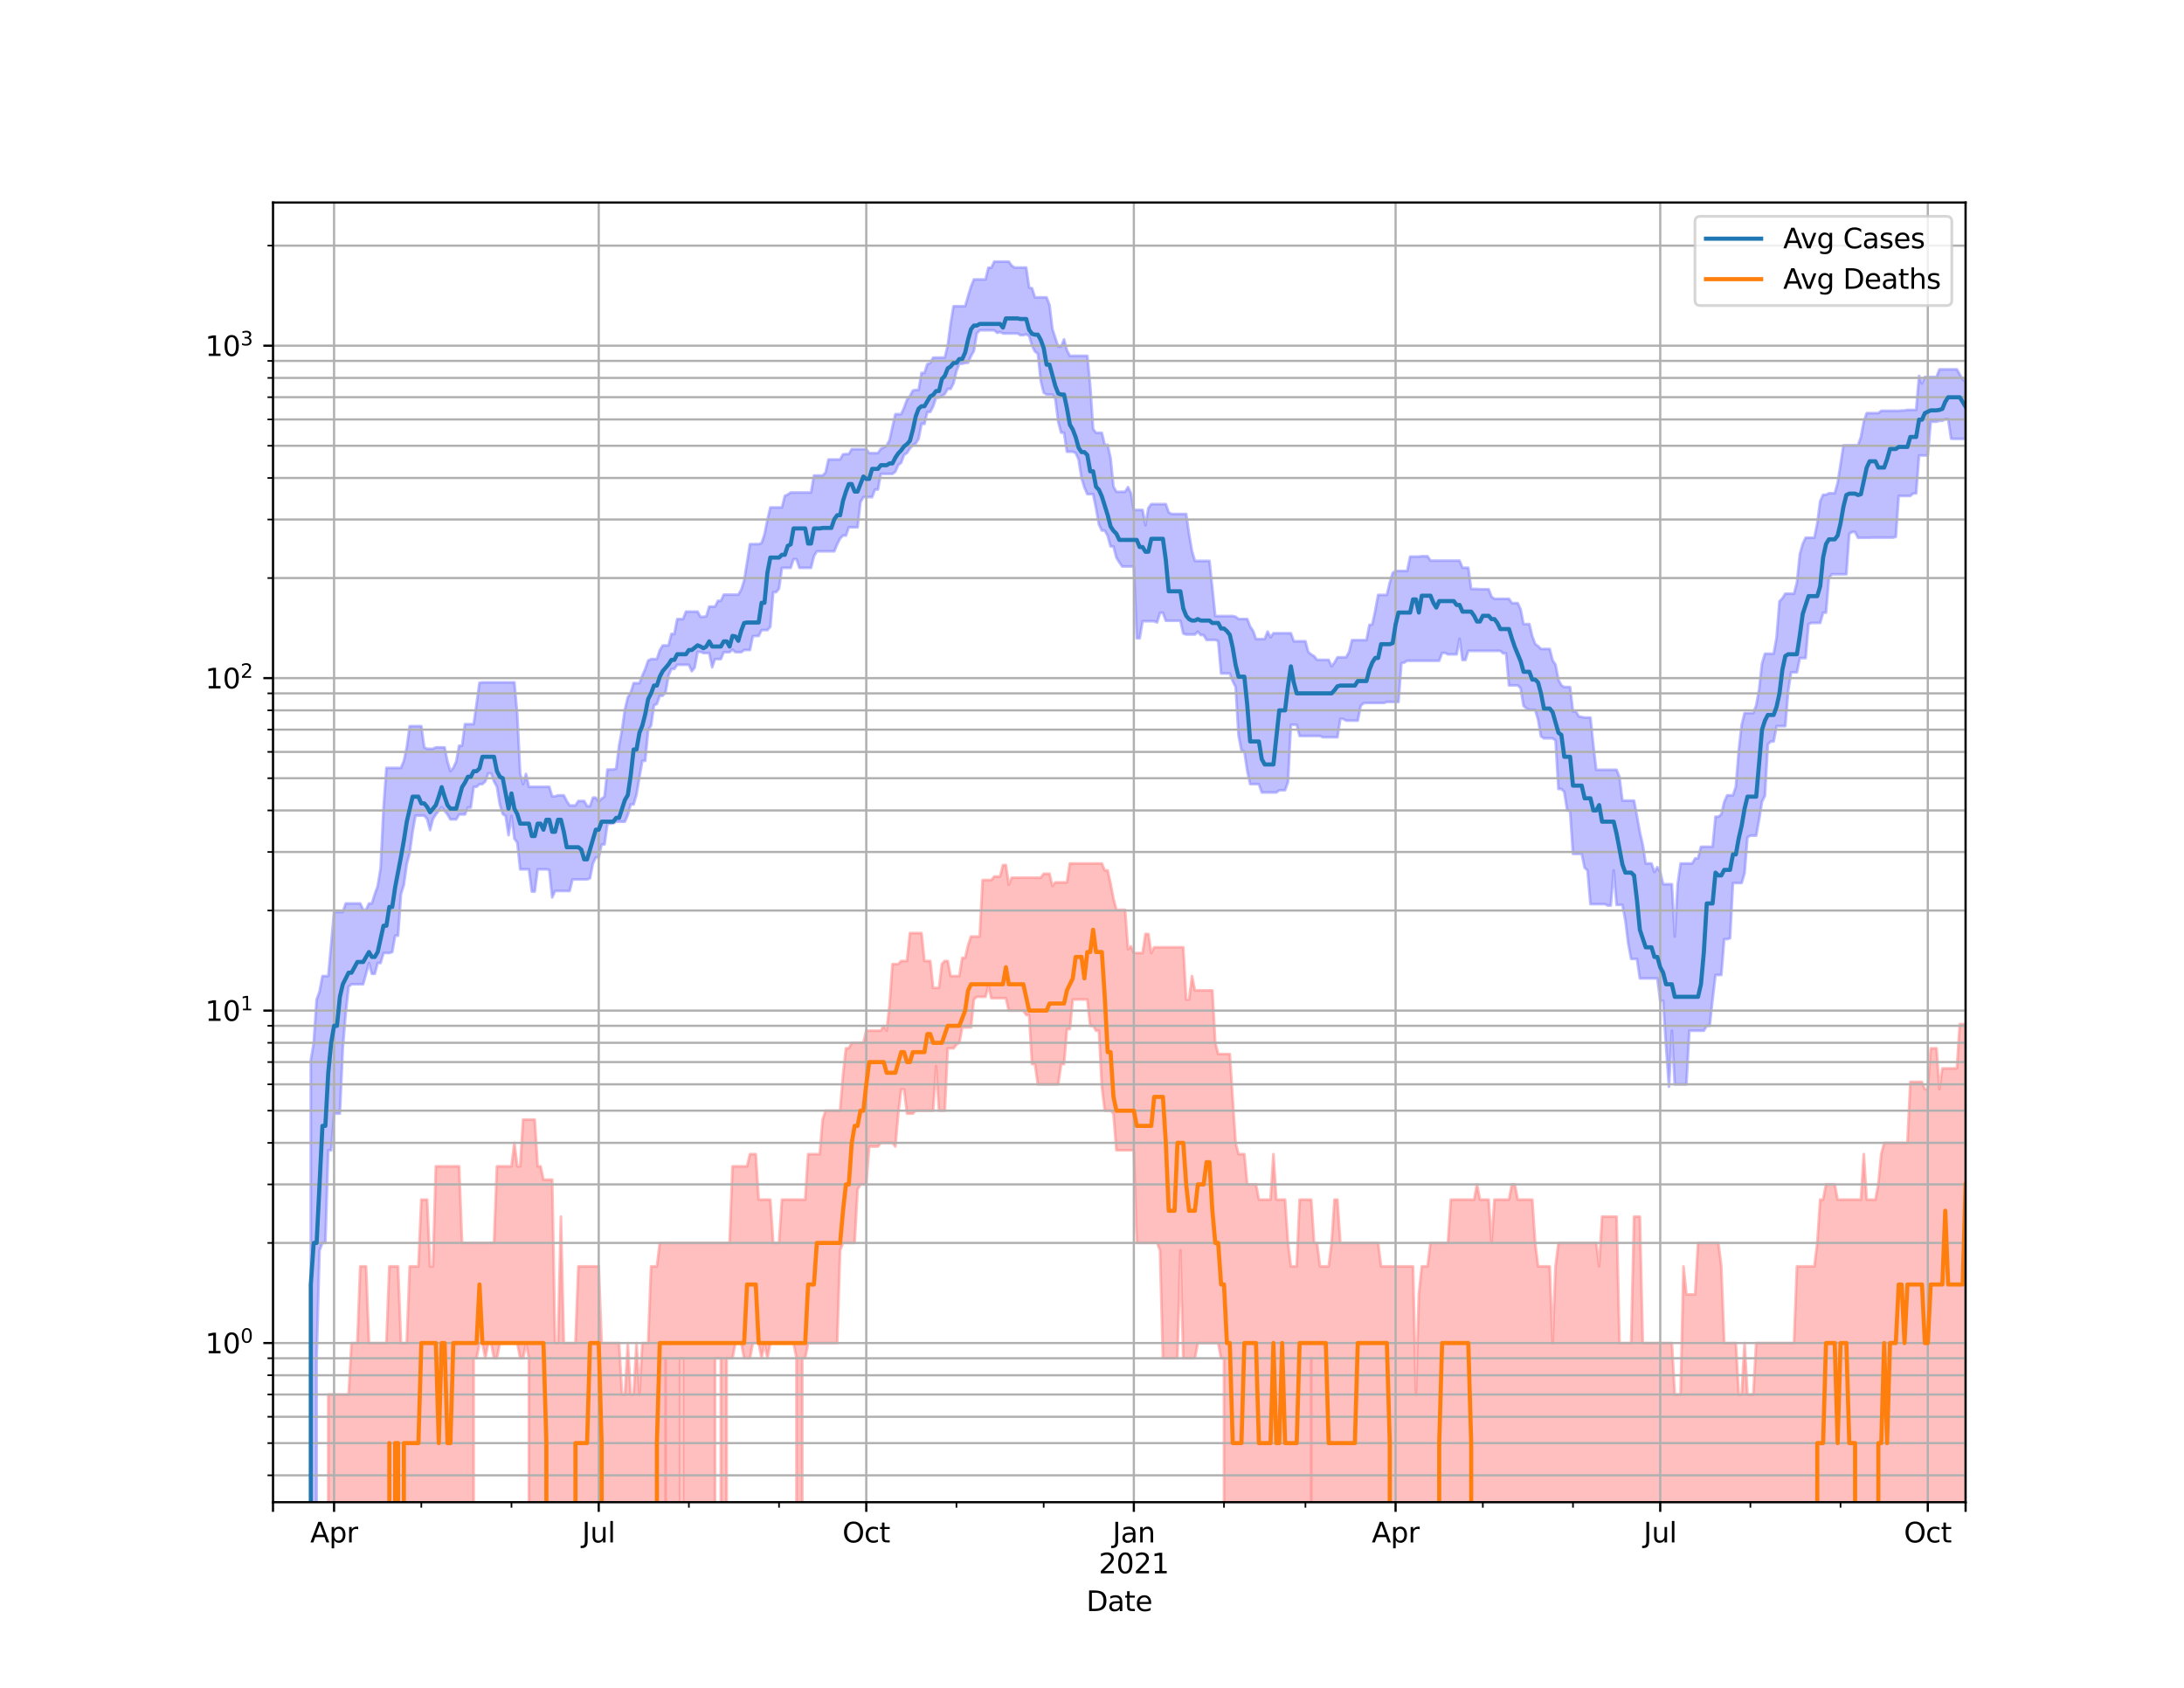 <?xml version="1.0" encoding="utf-8" standalone="no"?>
<!DOCTYPE svg PUBLIC "-//W3C//DTD SVG 1.1//EN"
  "http://www.w3.org/Graphics/SVG/1.1/DTD/svg11.dtd">
<svg height="612pt" version="1.1" viewBox="0 0 792 612" width="792pt" xmlns="http://www.w3.org/2000/svg" xmlns:xlink="http://www.w3.org/1999/xlink">
 <defs>
  <style type="text/css">*{stroke-linecap:butt;stroke-linejoin:round;}</style>
 </defs>
 <g id="figure_1">
  <g id="patch_1">
   <path d="M 0 612 
L 792 612 
L 792 0 
L 0 0 
z
" style="fill:#ffffff;"/>
  </g>
  <g id="axes_1">
   <g id="patch_2">
    <path d="M 99 544.68 
L 712.8 544.68 
L 712.8 73.44 
L 99 73.44 
z
" style="fill:#ffffff;"/>
   </g>
   <g id="PolyCollection_1">
    <path clip-path="url(#p68e2955192)" d="M 99 121029.531 
L 99 121029.531 
L 100.055 121029.531 
L 101.109 121029.531 
L 102.164 121029.531 
L 103.219 121029.531 
L 104.273 121029.531 
L 105.328 121029.531 
L 106.382 121029.531 
L 107.437 121029.531 
L 108.492 121029.531 
L 109.546 121029.531 
L 110.601 121029.531 
L 111.656 121029.531 
L 112.71 384.36 
L 113.765 378.112 
L 114.82 362.402 
L 115.874 359.571 
L 116.929 353.918 
L 117.984 353.918 
L 119.038 353.918 
L 120.093 342.484 
L 121.147 330.67 
L 122.202 330.67 
L 123.257 330.67 
L 124.311 330.67 
L 125.366 327.589 
L 126.421 327.589 
L 127.475 327.589 
L 128.53 327.589 
L 129.585 327.589 
L 130.639 327.589 
L 131.694 329.882 
L 132.748 329.882 
L 133.803 327.589 
L 134.858 327.589 
L 135.912 324.211 
L 136.967 321.257 
L 138.022 314.822 
L 139.076 293.077 
L 140.131 278.438 
L 141.186 278.438 
L 142.24 278.438 
L 143.295 278.438 
L 144.349 278.438 
L 145.404 278.438 
L 146.459 275.869 
L 147.513 270.998 
L 148.568 263.304 
L 149.623 263.304 
L 150.677 263.304 
L 151.732 263.304 
L 152.787 263.304 
L 153.841 270.998 
L 154.896 271.508 
L 155.951 271.508 
L 157.005 271.508 
L 158.06 270.998 
L 159.114 270.998 
L 160.169 270.998 
L 161.224 270.998 
L 162.278 276.149 
L 163.333 279.621 
L 164.388 278.438 
L 165.442 276.149 
L 166.497 270.409 
L 167.552 270.409 
L 168.606 262.579 
L 169.661 262.579 
L 170.715 262.579 
L 171.77 262.579 
L 172.825 255.203 
L 173.879 247.591 
L 174.934 247.429 
L 175.989 247.429 
L 177.043 247.429 
L 178.098 247.429 
L 179.153 247.429 
L 180.207 247.429 
L 181.262 247.429 
L 182.316 247.429 
L 183.371 247.429 
L 184.426 247.429 
L 185.48 247.429 
L 186.535 247.429 
L 187.59 259.232 
L 188.644 280.627 
L 189.699 284.312 
L 190.754 280.627 
L 191.808 285.303 
L 192.863 285.303 
L 193.918 285.303 
L 194.972 285.303 
L 196.027 285.303 
L 197.081 285.303 
L 198.136 285.303 
L 199.191 285.303 
L 200.245 288.748 
L 201.3 288.748 
L 202.355 288.393 
L 203.409 288.393 
L 204.464 288.393 
L 205.519 290.437 
L 206.573 292.056 
L 207.628 292.056 
L 208.682 292.056 
L 209.737 290.437 
L 210.792 290.437 
L 211.846 290.437 
L 212.901 292.309 
L 213.956 292.309 
L 215.01 289.225 
L 216.065 289.225 
L 217.12 290.683 
L 218.174 289.586 
L 219.229 288.867 
L 220.284 279.026 
L 221.338 279.026 
L 222.393 279.026 
L 223.447 278.731 
L 224.502 270.409 
L 225.557 264.635 
L 226.611 257.309 
L 227.666 252.878 
L 228.721 251.172 
L 229.775 247.699 
L 230.83 247.699 
L 231.885 247.699 
L 232.939 244.954 
L 233.994 242.591 
L 235.048 239.536 
L 236.103 238.983 
L 237.158 238.983 
L 238.212 238.983 
L 239.267 235.779 
L 240.322 234.039 
L 241.376 234.039 
L 242.431 234.039 
L 243.486 229.868 
L 244.54 229.868 
L 245.595 224.487 
L 246.649 224.487 
L 247.704 224.487 
L 248.759 221.776 
L 249.813 221.776 
L 250.868 221.776 
L 251.923 221.776 
L 252.977 221.776 
L 254.032 223.659 
L 255.087 223.659 
L 256.141 223.454 
L 257.196 219.958 
L 258.251 219.958 
L 259.305 219.958 
L 260.36 217.863 
L 261.414 217.863 
L 262.469 215.614 
L 263.524 215.614 
L 264.578 215.614 
L 265.633 215.614 
L 266.688 215.614 
L 267.742 215.614 
L 268.797 213.824 
L 269.852 210.525 
L 270.906 203.973 
L 271.961 197.295 
L 273.015 197.295 
L 274.07 197.295 
L 275.125 197.295 
L 276.179 196.924 
L 277.234 193.813 
L 278.289 188.514 
L 279.343 184.007 
L 280.398 184.007 
L 281.453 184.007 
L 282.507 184.007 
L 283.562 184.007 
L 284.616 179.813 
L 285.671 179.327 
L 286.726 178.583 
L 287.78 178.583 
L 288.835 178.583 
L 289.89 178.583 
L 290.944 178.583 
L 291.999 178.583 
L 293.054 178.583 
L 294.108 178.583 
L 295.163 172.432 
L 296.218 172.432 
L 297.272 172.432 
L 298.327 172.432 
L 299.381 171.362 
L 300.436 166.604 
L 301.491 166.604 
L 302.545 166.604 
L 303.6 166.604 
L 304.655 166.604 
L 305.709 164.738 
L 306.764 164.638 
L 307.819 164.638 
L 308.873 162.861 
L 309.928 162.861 
L 310.982 162.861 
L 312.037 162.861 
L 313.092 162.861 
L 314.146 162.861 
L 315.201 164.307 
L 316.256 164.307 
L 317.31 164.307 
L 318.365 164.307 
L 319.42 162.765 
L 320.474 162.222 
L 321.529 161.57 
L 322.584 159.599 
L 323.638 154.8 
L 324.693 150.177 
L 325.747 150.177 
L 326.802 150.177 
L 327.857 147.873 
L 328.911 144.908 
L 329.966 143.66 
L 331.021 141.635 
L 332.075 141.399 
L 333.13 141.399 
L 334.185 135.226 
L 335.239 135.226 
L 336.294 132.032 
L 337.348 131.623 
L 338.403 129.676 
L 339.458 129.676 
L 340.512 129.676 
L 341.567 129.642 
L 342.622 129.642 
L 343.676 125.304 
L 344.731 117.359 
L 345.786 111.05 
L 346.84 111.05 
L 347.895 111.05 
L 348.949 111.05 
L 350.004 111.05 
L 351.059 107.395 
L 352.113 103.941 
L 353.168 101.326 
L 354.223 101.326 
L 355.277 101.326 
L 356.332 101.326 
L 357.387 101.326 
L 358.441 97.073 
L 359.496 97.073 
L 360.551 94.86 
L 361.605 94.86 
L 362.66 94.86 
L 363.714 94.86 
L 364.769 94.86 
L 365.824 94.86 
L 366.878 96.31 
L 367.933 97.018 
L 368.988 97.018 
L 370.042 97.018 
L 371.097 97.018 
L 372.152 97.018 
L 373.206 104.276 
L 374.261 104.539 
L 375.315 107.828 
L 376.37 107.828 
L 377.425 107.828 
L 378.479 107.828 
L 379.534 107.828 
L 380.589 110.586 
L 381.643 119.263 
L 382.698 122.538 
L 383.753 125.671 
L 384.807 125.671 
L 385.862 123.046 
L 386.916 127.037 
L 387.971 129.021 
L 389.026 129.021 
L 390.08 129.021 
L 391.135 129.021 
L 392.19 129.021 
L 393.244 129.021 
L 394.299 129.021 
L 395.354 139.712 
L 396.408 155.578 
L 397.463 156.939 
L 398.518 156.939 
L 399.572 156.939 
L 400.627 161.309 
L 401.681 161.309 
L 402.736 166.123 
L 403.791 176.456 
L 404.845 178.323 
L 405.9 178.323 
L 406.955 178.323 
L 408.009 178.323 
L 409.064 176.623 
L 410.119 178.83 
L 411.173 184.898 
L 412.228 184.898 
L 413.282 184.898 
L 414.337 184.898 
L 415.392 190.457 
L 416.446 184.216 
L 417.501 182.786 
L 418.556 182.786 
L 419.61 182.786 
L 420.665 182.786 
L 421.72 182.786 
L 422.774 182.786 
L 423.829 185.82 
L 424.884 186.372 
L 425.938 186.372 
L 426.993 186.372 
L 428.047 186.372 
L 429.102 186.372 
L 430.157 186.372 
L 431.211 193.697 
L 432.266 199.86 
L 433.321 203.388 
L 434.375 203.388 
L 435.43 203.388 
L 436.485 203.388 
L 437.539 203.388 
L 438.594 203.388 
L 439.648 213.344 
L 440.703 223.386 
L 441.758 223.386 
L 442.812 223.386 
L 443.867 223.386 
L 444.922 223.386 
L 445.976 223.386 
L 447.031 223.386 
L 448.086 223.625 
L 449.14 224.452 
L 450.195 224.452 
L 451.249 224.452 
L 452.304 224.452 
L 453.359 227.2 
L 454.413 228.762 
L 455.468 231.712 
L 456.523 231.712 
L 457.577 231.712 
L 458.632 231.712 
L 459.687 229.027 
L 460.741 231.116 
L 461.796 229.599 
L 462.851 229.599 
L 463.905 229.599 
L 464.96 229.599 
L 466.014 229.599 
L 467.069 229.599 
L 468.124 229.599 
L 469.178 232.517 
L 470.233 232.517 
L 471.288 232.517 
L 472.342 232.517 
L 473.397 232.517 
L 474.452 236.474 
L 475.506 237.312 
L 476.561 237.938 
L 477.615 239.259 
L 478.67 239.259 
L 479.725 239.259 
L 480.779 239.259 
L 481.834 239.259 
L 482.889 241.617 
L 483.943 240.236 
L 484.998 238.344 
L 486.053 238.344 
L 487.107 238.344 
L 488.162 238.344 
L 489.216 236.431 
L 490.271 232.113 
L 491.326 232.113 
L 492.38 232.113 
L 493.435 232.113 
L 494.49 232.113 
L 495.544 232.113 
L 496.599 226.617 
L 497.654 226.4 
L 498.708 221.447 
L 499.763 215.702 
L 500.818 215.702 
L 501.872 215.702 
L 502.927 215.702 
L 503.981 211.25 
L 505.036 207.775 
L 506.091 207.022 
L 507.145 207.022 
L 508.2 207.022 
L 509.255 207.022 
L 510.309 207.022 
L 511.364 201.831 
L 512.419 201.831 
L 513.473 201.831 
L 514.528 201.831 
L 515.582 201.696 
L 516.637 201.696 
L 517.692 201.696 
L 518.746 203.296 
L 519.801 203.296 
L 520.856 203.296 
L 521.91 203.296 
L 522.965 203.296 
L 524.02 203.296 
L 525.074 203.296 
L 526.129 203.296 
L 527.184 203.296 
L 528.238 203.296 
L 529.293 203.296 
L 530.347 205.864 
L 531.402 205.864 
L 532.457 205.864 
L 533.511 213.569 
L 534.566 213.569 
L 535.621 213.569 
L 536.675 213.654 
L 537.73 213.654 
L 538.785 213.654 
L 539.839 213.654 
L 540.894 216.383 
L 541.948 217.133 
L 543.003 217.133 
L 544.058 217.133 
L 545.112 217.133 
L 546.167 217.133 
L 547.222 217.133 
L 548.276 218.697 
L 549.331 218.697 
L 550.386 218.697 
L 551.44 220.989 
L 552.495 226.292 
L 553.549 226.292 
L 554.604 226.292 
L 555.659 230.684 
L 556.713 233.499 
L 557.768 234.29 
L 558.823 235.307 
L 559.877 235.307 
L 560.932 235.307 
L 561.987 235.307 
L 563.041 239.443 
L 564.096 240.994 
L 565.151 246.52 
L 566.205 248.463 
L 567.26 249.127 
L 568.314 249.127 
L 569.369 249.127 
L 570.424 257.964 
L 571.478 257.964 
L 572.533 259.775 
L 573.588 259.98 
L 574.642 260.186 
L 575.697 260.186 
L 576.752 260.186 
L 577.806 270.242 
L 578.861 279.124 
L 579.915 279.124 
L 580.97 279.124 
L 582.025 279.124 
L 583.079 279.124 
L 584.134 279.124 
L 585.189 279.124 
L 586.243 279.124 
L 587.298 281.862 
L 588.353 290.315 
L 589.407 290.315 
L 590.462 290.315 
L 591.516 290.315 
L 592.571 290.315 
L 593.626 295.858 
L 594.68 301.752 
L 595.735 306.363 
L 596.79 313.093 
L 597.844 313.093 
L 598.899 313.093 
L 599.954 316.208 
L 601.008 314.433 
L 602.063 316.208 
L 603.118 320.599 
L 604.172 320.599 
L 605.227 320.599 
L 606.281 320.599 
L 607.336 339.584 
L 608.391 320.599 
L 609.445 313.093 
L 610.5 313.093 
L 611.555 313.093 
L 612.609 313.093 
L 613.664 313.093 
L 614.719 311.236 
L 615.773 311.236 
L 616.828 307.032 
L 617.882 307.032 
L 618.937 307.032 
L 619.992 307.032 
L 621.046 307.032 
L 622.101 296.13 
L 623.156 296.13 
L 624.21 295.316 
L 625.265 290.806 
L 626.32 288.393 
L 627.374 288.393 
L 628.429 288.393 
L 629.484 285.303 
L 630.538 272.109 
L 631.593 262.868 
L 632.647 258.561 
L 633.702 258.561 
L 634.757 258.561 
L 635.811 258.561 
L 636.866 255.769 
L 637.921 250.026 
L 638.975 240.566 
L 640.03 237.046 
L 641.085 237.046 
L 642.139 237.046 
L 643.194 237.046 
L 644.248 231.235 
L 645.303 218.048 
L 646.358 216.952 
L 647.412 215.262 
L 648.467 215.262 
L 649.522 215.262 
L 650.576 215.262 
L 651.631 211.25 
L 652.686 200.981 
L 653.74 197.212 
L 654.795 194.968 
L 655.849 194.968 
L 656.904 194.968 
L 657.959 194.968 
L 659.013 189.772 
L 660.068 181.745 
L 661.123 179.4 
L 662.177 179.4 
L 663.232 178.859 
L 664.287 178.859 
L 665.341 178.859 
L 666.396 175.152 
L 667.451 168.36 
L 668.505 161.486 
L 669.56 161.486 
L 670.614 161.486 
L 671.669 161.486 
L 672.724 161.486 
L 673.778 161.486 
L 674.833 158.463 
L 675.888 152.852 
L 676.942 149.792 
L 677.997 149.792 
L 679.052 149.792 
L 680.106 149.792 
L 681.161 149.792 
L 682.215 148.963 
L 683.27 148.963 
L 684.325 148.963 
L 685.379 148.963 
L 686.434 148.963 
L 687.489 148.963 
L 688.543 148.963 
L 689.598 148.848 
L 690.653 148.848 
L 691.707 148.627 
L 692.762 148.627 
L 693.816 148.627 
L 694.871 148.627 
L 695.926 136.306 
L 696.98 139.042 
L 698.035 136.688 
L 699.09 136.688 
L 700.144 136.688 
L 701.199 136.688 
L 702.254 136.688 
L 703.308 133.927 
L 704.363 133.927 
L 705.418 133.927 
L 706.472 133.927 
L 707.527 133.927 
L 708.581 133.927 
L 709.636 133.927 
L 710.691 135.779 
L 711.745 137.56 
L 712.8 138.319 
L 712.8 159.128 
L 712.8 159.128 
L 711.745 159.128 
L 710.691 159.128 
L 709.636 159.128 
L 708.581 159.128 
L 707.527 159.068 
L 706.472 151.948 
L 705.418 151.948 
L 704.363 152.579 
L 703.308 152.579 
L 702.254 152.897 
L 701.199 152.897 
L 700.144 152.897 
L 699.09 165.151 
L 698.035 165.151 
L 696.98 165.151 
L 695.926 165.151 
L 694.871 178.903 
L 693.816 178.903 
L 692.762 179.813 
L 691.707 179.813 
L 690.653 179.813 
L 689.598 179.813 
L 688.543 179.813 
L 687.489 194.672 
L 686.434 194.928 
L 685.379 194.928 
L 684.325 194.928 
L 683.27 194.928 
L 682.215 194.928 
L 681.161 194.928 
L 680.106 194.928 
L 679.052 194.928 
L 677.997 194.987 
L 676.942 194.987 
L 675.888 194.987 
L 674.833 194.987 
L 673.778 194.987 
L 672.724 192.892 
L 671.669 192.892 
L 670.614 193.523 
L 669.56 208.232 
L 668.505 208.232 
L 667.451 208.232 
L 666.396 208.232 
L 665.341 208.232 
L 664.287 208.232 
L 663.232 209.68 
L 662.177 222.141 
L 661.123 222.141 
L 660.068 225.862 
L 659.013 225.862 
L 657.959 225.862 
L 656.904 225.862 
L 655.849 226.256 
L 654.795 238.617 
L 653.74 238.617 
L 652.686 238.617 
L 651.631 243.784 
L 650.576 243.784 
L 649.522 243.784 
L 648.467 250.538 
L 647.412 263.304 
L 646.358 263.304 
L 645.303 263.304 
L 644.248 263.304 
L 643.194 268.844 
L 642.139 268.844 
L 641.085 269.91 
L 640.03 288.511 
L 638.975 290.683 
L 637.921 297.096 
L 636.866 302.984 
L 635.811 302.984 
L 634.757 302.984 
L 633.702 303.611 
L 632.647 316.61 
L 631.593 320.164 
L 630.538 320.164 
L 629.484 320.164 
L 628.429 320.164 
L 627.374 340.214 
L 626.32 340.533 
L 625.265 340.533 
L 624.21 353.507 
L 623.156 353.507 
L 622.101 353.507 
L 621.046 362.402 
L 619.992 371.946 
L 618.937 371.946 
L 617.882 373.721 
L 616.828 373.721 
L 615.773 373.721 
L 614.719 373.721 
L 613.664 373.721 
L 612.609 373.721 
L 611.555 393.173 
L 610.5 393.173 
L 609.445 393.173 
L 608.391 393.173 
L 607.336 393.173 
L 606.281 373.721 
L 605.227 394.053 
L 604.172 379.438 
L 603.118 362.889 
L 602.063 362.889 
L 601.008 354.749 
L 599.954 354.749 
L 598.899 354.749 
L 597.844 354.749 
L 596.79 354.749 
L 595.735 354.749 
L 594.68 354.749 
L 593.626 347.706 
L 592.571 347.706 
L 591.516 347.706 
L 590.462 342.154 
L 589.407 333.662 
L 588.353 328.09 
L 587.298 328.09 
L 586.243 328.09 
L 585.189 315.609 
L 584.134 328.343 
L 583.079 328.343 
L 582.025 327.839 
L 580.97 327.839 
L 579.915 327.839 
L 578.861 327.839 
L 577.806 327.839 
L 576.752 327.839 
L 575.697 315.609 
L 574.642 314.627 
L 573.588 309.62 
L 572.533 309.62 
L 571.478 309.62 
L 570.424 309.62 
L 569.369 293.988 
L 568.314 293.857 
L 567.26 287.112 
L 566.205 286.087 
L 565.151 286.087 
L 564.096 268.44 
L 563.041 267.72 
L 561.987 267.72 
L 560.932 267.72 
L 559.877 267.72 
L 558.823 267.01 
L 557.768 261.018 
L 556.713 257.374 
L 555.659 257.374 
L 554.604 257.374 
L 553.549 256.855 
L 552.495 255.959 
L 551.44 249.519 
L 550.386 248.518 
L 549.331 248.518 
L 548.276 248.518 
L 547.222 248.518 
L 546.167 236.913 
L 545.112 236.913 
L 544.058 235.995 
L 543.003 235.995 
L 541.948 235.995 
L 540.894 235.995 
L 539.839 235.995 
L 538.785 235.995 
L 537.73 235.995 
L 536.675 235.995 
L 535.621 235.995 
L 534.566 235.995 
L 533.511 235.995 
L 532.457 235.995 
L 531.402 239.305 
L 530.347 239.305 
L 529.293 231.592 
L 528.238 237.268 
L 527.184 237.268 
L 526.129 237.268 
L 525.074 237.268 
L 524.02 236.737 
L 522.965 236.737 
L 521.91 239.582 
L 520.856 239.582 
L 519.801 239.582 
L 518.746 239.582 
L 517.692 239.582 
L 516.637 239.582 
L 515.582 239.582 
L 514.528 239.582 
L 513.473 239.582 
L 512.419 239.582 
L 511.364 239.582 
L 510.309 239.582 
L 509.255 240.236 
L 508.2 240.472 
L 507.145 254.519 
L 506.091 254.519 
L 505.036 254.519 
L 503.981 254.519 
L 502.927 254.519 
L 501.872 254.891 
L 500.818 254.891 
L 499.763 254.891 
L 498.708 254.891 
L 497.654 254.891 
L 496.599 254.891 
L 495.544 254.891 
L 494.49 254.953 
L 493.435 255.895 
L 492.38 261.299 
L 491.326 261.299 
L 490.271 261.299 
L 489.216 261.299 
L 488.162 261.299 
L 487.107 260.67 
L 486.053 260.67 
L 484.998 267.324 
L 483.943 267.324 
L 482.889 267.324 
L 481.834 267.324 
L 480.779 267.324 
L 479.725 267.324 
L 478.67 266.853 
L 477.615 266.853 
L 476.561 266.853 
L 475.506 266.853 
L 474.452 266.853 
L 473.397 266.853 
L 472.342 266.853 
L 471.288 266.853 
L 470.233 262.795 
L 469.178 262.795 
L 468.124 262.795 
L 467.069 283.554 
L 466.014 286.54 
L 464.96 286.54 
L 463.905 286.54 
L 462.851 287.343 
L 461.796 287.343 
L 460.741 287.343 
L 459.687 287.343 
L 458.632 287.343 
L 457.577 287.343 
L 456.523 284.312 
L 455.468 284.312 
L 454.413 284.312 
L 453.359 284.312 
L 452.304 279.521 
L 451.249 272.456 
L 450.195 272.109 
L 449.14 266.619 
L 448.086 249.072 
L 447.031 246.999 
L 445.976 244.188 
L 444.922 244.188 
L 443.867 244.188 
L 442.812 244.188 
L 441.758 232.476 
L 440.703 232.032 
L 439.648 232.032 
L 438.594 232.032 
L 437.539 232.032 
L 436.485 230.255 
L 435.43 230.255 
L 434.375 229.065 
L 433.321 230.061 
L 432.266 230.061 
L 431.211 230.061 
L 430.157 230.061 
L 429.102 229.714 
L 428.047 225.082 
L 426.993 225.082 
L 425.938 225.082 
L 424.884 225.082 
L 423.829 225.082 
L 422.774 225.082 
L 421.72 222.207 
L 420.665 222.207 
L 419.61 225.683 
L 418.556 225.258 
L 417.501 225.258 
L 416.446 225.258 
L 415.392 225.258 
L 414.337 225.258 
L 413.282 231.433 
L 412.228 231.433 
L 411.173 205.403 
L 410.119 205.403 
L 409.064 205.403 
L 408.009 205.403 
L 406.955 205.403 
L 405.9 203.902 
L 404.845 202.171 
L 403.791 198.129 
L 402.736 198.129 
L 401.681 194.26 
L 400.627 192.362 
L 399.572 192.362 
L 398.518 190.149 
L 397.463 184.297 
L 396.408 179.165 
L 395.354 179.165 
L 394.299 179.165 
L 393.244 176.763 
L 392.19 173.275 
L 391.135 166.547 
L 390.08 164.274 
L 389.026 163.802 
L 387.971 163.802 
L 386.916 163.802 
L 385.862 156.881 
L 384.807 156.881 
L 383.753 152.959 
L 382.698 144.612 
L 381.643 143.062 
L 380.589 143.062 
L 379.534 143.062 
L 378.479 142.39 
L 377.425 138.132 
L 376.37 128.218 
L 375.315 127.482 
L 374.261 125.345 
L 373.206 121.818 
L 372.152 121.244 
L 371.097 121.516 
L 370.042 121.516 
L 368.988 120.916 
L 367.933 120.916 
L 366.878 120.916 
L 365.824 120.916 
L 364.769 120.916 
L 363.714 120.916 
L 362.66 120.365 
L 361.605 120.69 
L 360.551 119.755 
L 359.496 119.755 
L 358.441 119.755 
L 357.387 119.755 
L 356.332 119.755 
L 355.277 119.755 
L 354.223 120.925 
L 353.168 127.281 
L 352.113 129.122 
L 351.059 131.517 
L 350.004 131.623 
L 348.949 131.871 
L 347.895 131.871 
L 346.84 134.585 
L 345.786 138.96 
L 344.731 141.017 
L 343.676 141.017 
L 342.622 142.842 
L 341.567 143.601 
L 340.512 144.19 
L 339.458 144.19 
L 338.403 147.352 
L 337.348 149.359 
L 336.294 149.359 
L 335.239 153.691 
L 334.185 153.691 
L 333.13 159.068 
L 332.075 160.853 
L 331.021 161.423 
L 329.966 162.583 
L 328.911 164.24 
L 327.857 164.905 
L 326.802 167.792 
L 325.747 168.587 
L 324.693 171.035 
L 323.638 171.818 
L 322.584 171.818 
L 321.529 171.818 
L 320.474 171.818 
L 319.42 171.818 
L 318.365 177.509 
L 317.31 177.509 
L 316.256 180.26 
L 315.201 180.26 
L 314.146 180.26 
L 313.092 180.26 
L 312.037 182.1 
L 310.982 191.189 
L 309.928 191.189 
L 308.873 191.189 
L 307.819 191.189 
L 306.764 194.182 
L 305.709 194.182 
L 304.655 195.265 
L 303.6 197.357 
L 302.545 199.904 
L 301.491 199.904 
L 300.436 199.904 
L 299.381 199.904 
L 298.327 199.904 
L 297.272 199.904 
L 296.218 199.904 
L 295.163 201.696 
L 294.108 205.912 
L 293.054 205.912 
L 291.999 205.912 
L 290.944 205.912 
L 289.89 205.912 
L 288.835 202.765 
L 287.78 202.765 
L 286.726 205.912 
L 285.671 205.912 
L 284.616 205.912 
L 283.562 205.912 
L 282.507 213.457 
L 281.453 214.711 
L 280.398 214.711 
L 279.343 227.273 
L 278.289 228.461 
L 277.234 228.461 
L 276.179 228.461 
L 275.125 230.606 
L 274.07 230.606 
L 273.015 230.684 
L 271.961 235.693 
L 270.906 235.693 
L 269.852 235.693 
L 268.797 236.474 
L 267.742 236.474 
L 266.688 236.474 
L 265.633 235.564 
L 264.578 236.474 
L 263.524 236.474 
L 262.469 236.474 
L 261.414 238.983 
L 260.36 238.983 
L 259.305 238.983 
L 258.251 241.956 
L 257.196 236.781 
L 256.141 236.781 
L 255.087 236.781 
L 254.032 236.387 
L 252.977 236.387 
L 251.923 242.053 
L 250.868 243.384 
L 249.813 241.041 
L 248.759 241.041 
L 247.704 241.041 
L 246.649 241.041 
L 245.595 241.041 
L 244.54 242.542 
L 243.486 242.542 
L 242.431 244.954 
L 241.376 250.94 
L 240.322 252.284 
L 239.267 252.284 
L 238.212 255.203 
L 237.158 255.769 
L 236.103 263.085 
L 235.048 264.635 
L 233.994 275.869 
L 232.939 275.869 
L 231.885 281.758 
L 230.83 288.041 
L 229.775 291.678 
L 228.721 291.678 
L 227.666 295.451 
L 226.611 297.938 
L 225.557 297.938 
L 224.502 297.938 
L 223.447 297.938 
L 222.393 298.507 
L 221.338 298.65 
L 220.284 298.65 
L 219.229 306.197 
L 218.174 306.197 
L 217.12 310.873 
L 216.065 310.873 
L 215.01 313.093 
L 213.956 318.462 
L 212.901 318.882 
L 211.846 318.882 
L 210.792 318.882 
L 209.737 318.882 
L 208.682 318.882 
L 207.628 318.882 
L 206.573 323.055 
L 205.519 323.055 
L 204.464 323.055 
L 203.409 323.055 
L 202.355 323.055 
L 201.3 323.055 
L 200.245 325.393 
L 199.191 315.411 
L 198.136 315.214 
L 197.081 315.214 
L 196.027 315.214 
L 194.972 315.214 
L 193.918 323.284 
L 192.863 323.284 
L 191.808 315.214 
L 190.754 315.214 
L 189.699 315.214 
L 188.644 315.214 
L 187.59 305.538 
L 186.535 304.086 
L 185.48 295.858 
L 184.426 302.829 
L 183.371 295.858 
L 182.316 295.182 
L 181.262 291.678 
L 180.207 285.303 
L 179.153 283.339 
L 178.098 280.425 
L 177.043 280.425 
L 175.989 283.339 
L 174.934 284.312 
L 173.879 284.312 
L 172.825 285.303 
L 171.77 285.303 
L 170.715 292.82 
L 169.661 292.82 
L 168.606 295.316 
L 167.552 295.316 
L 166.497 295.316 
L 165.442 297.096 
L 164.388 297.096 
L 163.333 297.096 
L 162.278 295.316 
L 161.224 293.988 
L 160.169 292.692 
L 159.114 293.988 
L 158.06 295.316 
L 157.005 296.957 
L 155.951 300.997 
L 154.896 296.957 
L 153.841 295.722 
L 152.787 295.722 
L 151.732 295.722 
L 150.677 295.722 
L 149.623 301.6 
L 148.568 309.267 
L 147.513 313.282 
L 146.459 320.817 
L 145.404 324.211 
L 144.349 339.271 
L 143.295 339.271 
L 142.24 345.204 
L 141.186 345.554 
L 140.131 345.554 
L 139.076 345.554 
L 138.022 349.191 
L 136.967 349.191 
L 135.912 353.1 
L 134.858 353.1 
L 133.803 349.191 
L 132.748 353.1 
L 131.694 356.886 
L 130.639 356.886 
L 129.585 356.886 
L 128.53 356.886 
L 127.475 356.886 
L 126.421 357.766 
L 125.366 367.488 
L 124.311 380.113 
L 123.257 403.775 
L 122.202 403.775 
L 121.147 403.775 
L 120.093 417.084 
L 119.038 417.084 
L 117.984 450.686 
L 116.929 450.686 
L 115.874 453.371 
L 114.82 492.489 
L 113.765 121029.531 
L 112.71 121029.531 
L 111.656 121029.531 
L 110.601 121029.531 
L 109.546 121029.531 
L 108.492 121029.531 
L 107.437 121029.531 
L 106.382 121029.531 
L 105.328 121029.531 
L 104.273 121029.531 
L 103.219 121029.531 
L 102.164 121029.531 
L 101.109 121029.531 
L 100.055 121029.531 
L 99 121029.531 
z
" style="fill:#8080ff;fill-opacity:0.5;stroke:#8080ff;stroke-opacity:0.5;"/>
   </g>
   <g id="PolyCollection_2">
    <path clip-path="url(#p68e2955192)" d="M 99 121029.531 
L 99 121029.531 
L 100.055 121029.531 
L 101.109 121029.531 
L 102.164 121029.531 
L 103.219 121029.531 
L 104.273 121029.531 
L 105.328 121029.531 
L 106.382 121029.531 
L 107.437 121029.531 
L 108.492 121029.531 
L 109.546 121029.531 
L 110.601 121029.531 
L 111.656 121029.531 
L 112.71 121029.531 
L 113.765 121029.531 
L 114.82 121029.531 
L 115.874 121029.531 
L 116.929 121029.531 
L 117.984 121029.531 
L 119.038 505.645 
L 120.093 505.645 
L 121.147 505.645 
L 122.202 505.645 
L 123.257 505.645 
L 124.311 505.645 
L 125.366 505.645 
L 126.421 505.645 
L 127.475 486.973 
L 128.53 486.973 
L 129.585 486.973 
L 130.639 459.194 
L 131.694 459.194 
L 132.748 459.194 
L 133.803 486.973 
L 134.858 486.973 
L 135.912 486.973 
L 136.967 486.973 
L 138.022 486.973 
L 139.076 486.973 
L 140.131 486.973 
L 141.186 459.194 
L 142.24 459.194 
L 143.295 459.194 
L 144.349 459.194 
L 145.404 486.973 
L 146.459 486.973 
L 147.513 486.973 
L 148.568 459.194 
L 149.623 459.194 
L 150.677 459.194 
L 151.732 459.194 
L 152.787 434.975 
L 153.841 434.975 
L 154.896 434.975 
L 155.951 459.194 
L 157.005 459.194 
L 158.06 422.907 
L 159.114 422.907 
L 160.169 422.907 
L 161.224 422.907 
L 162.278 422.907 
L 163.333 422.907 
L 164.388 422.907 
L 165.442 422.907 
L 166.497 422.907 
L 167.552 450.686 
L 168.606 450.686 
L 169.661 450.686 
L 170.715 450.686 
L 171.77 450.686 
L 172.825 450.686 
L 173.879 450.686 
L 174.934 450.686 
L 175.989 450.686 
L 177.043 450.686 
L 178.098 450.686 
L 179.153 450.686 
L 180.207 422.907 
L 181.262 422.907 
L 182.316 422.907 
L 183.371 422.907 
L 184.426 422.907 
L 185.48 422.907 
L 186.535 414.399 
L 187.59 422.907 
L 188.644 422.907 
L 189.699 405.957 
L 190.754 405.957 
L 191.808 405.957 
L 192.863 405.957 
L 193.918 405.957 
L 194.972 422.907 
L 196.027 422.907 
L 197.081 427.743 
L 198.136 427.743 
L 199.191 427.743 
L 200.245 427.743 
L 201.3 486.973 
L 202.355 486.973 
L 203.409 441.141 
L 204.464 486.973 
L 205.519 486.973 
L 206.573 486.973 
L 207.628 486.973 
L 208.682 486.973 
L 209.737 459.194 
L 210.792 459.194 
L 211.846 459.194 
L 212.901 459.194 
L 213.956 459.194 
L 215.01 459.194 
L 216.065 459.194 
L 217.12 459.194 
L 218.174 486.973 
L 219.229 486.973 
L 220.284 486.973 
L 221.338 486.973 
L 222.393 486.973 
L 223.447 486.973 
L 224.502 486.973 
L 225.557 505.645 
L 226.611 505.645 
L 227.666 486.973 
L 228.721 505.645 
L 229.775 505.645 
L 230.83 486.973 
L 231.885 505.645 
L 232.939 486.973 
L 233.994 486.973 
L 235.048 486.973 
L 236.103 459.194 
L 237.158 459.194 
L 238.212 459.194 
L 239.267 450.686 
L 240.322 450.686 
L 241.376 450.686 
L 242.431 450.686 
L 243.486 450.686 
L 244.54 450.686 
L 245.595 450.686 
L 246.649 450.686 
L 247.704 450.686 
L 248.759 450.686 
L 249.813 450.686 
L 250.868 450.686 
L 251.923 450.686 
L 252.977 450.686 
L 254.032 450.686 
L 255.087 450.686 
L 256.141 450.686 
L 257.196 450.686 
L 258.251 450.686 
L 259.305 450.686 
L 260.36 450.686 
L 261.414 450.686 
L 262.469 450.686 
L 263.524 450.686 
L 264.578 450.686 
L 265.633 422.907 
L 266.688 422.907 
L 267.742 422.907 
L 268.797 422.907 
L 269.852 422.907 
L 270.906 422.907 
L 271.961 418.481 
L 273.015 418.481 
L 274.07 418.481 
L 275.125 434.975 
L 276.179 434.975 
L 277.234 434.975 
L 278.289 434.975 
L 279.343 434.975 
L 280.398 450.686 
L 281.453 450.686 
L 282.507 450.686 
L 283.562 434.975 
L 284.616 434.975 
L 285.671 434.975 
L 286.726 434.975 
L 287.78 434.975 
L 288.835 434.975 
L 289.89 434.975 
L 290.944 434.975 
L 291.999 434.975 
L 293.054 418.481 
L 294.108 418.481 
L 295.163 418.481 
L 296.218 418.481 
L 297.272 418.481 
L 298.327 405.957 
L 299.381 402.717 
L 300.436 402.717 
L 301.491 402.717 
L 302.545 402.717 
L 303.6 402.717 
L 304.655 402.717 
L 305.709 389.794 
L 306.764 380.113 
L 307.819 380.113 
L 308.873 378.112 
L 309.928 378.112 
L 310.982 378.112 
L 312.037 378.112 
L 313.092 378.112 
L 314.146 373.721 
L 315.201 373.721 
L 316.256 373.721 
L 317.31 373.721 
L 318.365 373.721 
L 319.42 373.721 
L 320.474 371.946 
L 321.529 373.721 
L 322.584 364.377 
L 323.638 349.569 
L 324.693 349.569 
L 325.747 349.569 
L 326.802 348.443 
L 327.857 348.443 
L 328.911 348.443 
L 329.966 338.345 
L 331.021 338.345 
L 332.075 338.345 
L 333.13 338.345 
L 334.185 338.345 
L 335.239 348.443 
L 336.294 348.443 
L 337.348 348.443 
L 338.403 358.211 
L 339.458 358.211 
L 340.512 358.211 
L 341.567 349.569 
L 342.622 348.443 
L 343.676 348.443 
L 344.731 353.918 
L 345.786 353.918 
L 346.84 353.918 
L 347.895 353.918 
L 348.949 347.341 
L 350.004 347.341 
L 351.059 342.816 
L 352.113 339.584 
L 353.168 339.584 
L 354.223 339.584 
L 355.277 339.584 
L 356.332 319.094 
L 357.387 319.094 
L 358.441 319.094 
L 359.496 319.094 
L 360.551 317.837 
L 361.605 317.837 
L 362.66 317.837 
L 363.714 313.663 
L 364.769 313.663 
L 365.824 320.817 
L 366.878 318.253 
L 367.933 318.253 
L 368.988 318.253 
L 370.042 318.253 
L 371.097 318.253 
L 372.152 318.253 
L 373.206 318.253 
L 374.261 318.253 
L 375.315 318.253 
L 376.37 318.253 
L 377.425 318.253 
L 378.479 316.813 
L 379.534 316.813 
L 380.589 316.813 
L 381.643 321.257 
L 382.698 319.949 
L 383.753 319.949 
L 384.807 319.949 
L 385.862 319.949 
L 386.916 319.949 
L 387.971 313.093 
L 389.026 313.093 
L 390.08 313.093 
L 391.135 313.093 
L 392.19 313.093 
L 393.244 313.093 
L 394.299 313.093 
L 395.354 313.093 
L 396.408 313.093 
L 397.463 313.093 
L 398.518 313.093 
L 399.572 313.093 
L 400.627 315.609 
L 401.681 315.609 
L 402.736 320.381 
L 403.791 325.873 
L 404.845 329.882 
L 405.9 329.882 
L 406.955 329.882 
L 408.009 329.882 
L 409.064 344.167 
L 410.119 343.151 
L 411.173 345.554 
L 412.228 345.554 
L 413.282 345.554 
L 414.337 345.554 
L 415.392 338.652 
L 416.446 338.652 
L 417.501 345.554 
L 418.556 343.487 
L 419.61 343.487 
L 420.665 343.487 
L 421.72 343.487 
L 422.774 343.487 
L 423.829 343.487 
L 424.884 343.487 
L 425.938 343.487 
L 426.993 343.487 
L 428.047 343.487 
L 429.102 343.487 
L 430.157 362.402 
L 431.211 362.402 
L 432.266 353.918 
L 433.321 359.114 
L 434.375 359.114 
L 435.43 359.114 
L 436.485 359.114 
L 437.539 359.114 
L 438.594 359.114 
L 439.648 359.114 
L 440.703 378.112 
L 441.758 382.194 
L 442.812 382.194 
L 443.867 382.194 
L 444.922 382.194 
L 445.976 382.194 
L 447.031 398.688 
L 448.086 414.399 
L 449.14 418.481 
L 450.195 418.481 
L 451.249 418.481 
L 452.304 429.46 
L 453.359 429.46 
L 454.413 429.46 
L 455.468 429.46 
L 456.523 434.975 
L 457.577 434.975 
L 458.632 434.975 
L 459.687 434.975 
L 460.741 434.975 
L 461.796 418.481 
L 462.851 434.975 
L 463.905 434.975 
L 464.96 434.975 
L 466.014 434.975 
L 467.069 450.686 
L 468.124 459.194 
L 469.178 459.194 
L 470.233 459.194 
L 471.288 434.975 
L 472.342 434.975 
L 473.397 434.975 
L 474.452 434.975 
L 475.506 434.975 
L 476.561 450.686 
L 477.615 450.686 
L 478.67 459.194 
L 479.725 459.194 
L 480.779 459.194 
L 481.834 459.194 
L 482.889 450.686 
L 483.943 434.975 
L 484.998 434.975 
L 486.053 450.686 
L 487.107 450.686 
L 488.162 450.686 
L 489.216 450.686 
L 490.271 450.686 
L 491.326 450.686 
L 492.38 450.686 
L 493.435 450.686 
L 494.49 450.686 
L 495.544 450.686 
L 496.599 450.686 
L 497.654 450.686 
L 498.708 450.686 
L 499.763 450.686 
L 500.818 459.194 
L 501.872 459.194 
L 502.927 459.194 
L 503.981 459.194 
L 505.036 459.194 
L 506.091 459.194 
L 507.145 459.194 
L 508.2 459.194 
L 509.255 459.194 
L 510.309 459.194 
L 511.364 459.194 
L 512.419 459.194 
L 513.473 505.645 
L 514.528 469.358 
L 515.582 459.194 
L 516.637 459.194 
L 517.692 459.194 
L 518.746 450.686 
L 519.801 450.686 
L 520.856 450.686 
L 521.91 450.686 
L 522.965 450.686 
L 524.02 450.686 
L 525.074 450.686 
L 526.129 434.975 
L 527.184 434.975 
L 528.238 434.975 
L 529.293 434.975 
L 530.347 434.975 
L 531.402 434.975 
L 532.457 434.975 
L 533.511 434.975 
L 534.566 434.975 
L 535.621 429.46 
L 536.675 434.975 
L 537.73 434.975 
L 538.785 434.975 
L 539.839 434.975 
L 540.894 450.686 
L 541.948 434.975 
L 543.003 434.975 
L 544.058 434.975 
L 545.112 434.975 
L 546.167 434.975 
L 547.222 434.975 
L 548.276 429.46 
L 549.331 429.46 
L 550.386 434.975 
L 551.44 434.975 
L 552.495 434.975 
L 553.549 434.975 
L 554.604 434.975 
L 555.659 434.975 
L 556.713 450.686 
L 557.768 459.194 
L 558.823 459.194 
L 559.877 459.194 
L 560.932 459.194 
L 561.987 459.194 
L 563.041 486.973 
L 564.096 459.194 
L 565.151 450.686 
L 566.205 450.686 
L 567.26 450.686 
L 568.314 450.686 
L 569.369 450.686 
L 570.424 450.686 
L 571.478 450.686 
L 572.533 450.686 
L 573.588 450.686 
L 574.642 450.686 
L 575.697 450.686 
L 576.752 450.686 
L 577.806 450.686 
L 578.861 450.686 
L 579.915 459.194 
L 580.97 441.141 
L 582.025 441.141 
L 583.079 441.141 
L 584.134 441.141 
L 585.189 441.141 
L 586.243 441.141 
L 587.298 486.973 
L 588.353 486.973 
L 589.407 486.973 
L 590.462 486.973 
L 591.516 486.973 
L 592.571 441.141 
L 593.626 441.141 
L 594.68 441.141 
L 595.735 486.973 
L 596.79 486.973 
L 597.844 486.973 
L 598.899 486.973 
L 599.954 486.973 
L 601.008 486.973 
L 602.063 486.973 
L 603.118 486.973 
L 604.172 486.973 
L 605.227 486.973 
L 606.281 486.973 
L 607.336 505.645 
L 608.391 505.645 
L 609.445 505.645 
L 610.5 459.194 
L 611.555 469.358 
L 612.609 469.358 
L 613.664 469.358 
L 614.719 469.358 
L 615.773 450.686 
L 616.828 450.686 
L 617.882 450.686 
L 618.937 450.686 
L 619.992 450.686 
L 621.046 450.686 
L 622.101 450.686 
L 623.156 450.686 
L 624.21 459.194 
L 625.265 486.973 
L 626.32 486.973 
L 627.374 486.973 
L 628.429 486.973 
L 629.484 486.973 
L 630.538 505.645 
L 631.593 505.645 
L 632.647 486.973 
L 633.702 505.645 
L 634.757 505.645 
L 635.811 505.645 
L 636.866 486.973 
L 637.921 486.973 
L 638.975 486.973 
L 640.03 486.973 
L 641.085 486.973 
L 642.139 486.973 
L 643.194 486.973 
L 644.248 486.973 
L 645.303 486.973 
L 646.358 486.973 
L 647.412 486.973 
L 648.467 486.973 
L 649.522 486.973 
L 650.576 486.973 
L 651.631 459.194 
L 652.686 459.194 
L 653.74 459.194 
L 654.795 459.194 
L 655.849 459.194 
L 656.904 459.194 
L 657.959 459.194 
L 659.013 450.686 
L 660.068 434.975 
L 661.123 434.975 
L 662.177 429.46 
L 663.232 429.46 
L 664.287 429.46 
L 665.341 429.46 
L 666.396 434.975 
L 667.451 434.975 
L 668.505 434.975 
L 669.56 434.975 
L 670.614 434.975 
L 671.669 434.975 
L 672.724 434.975 
L 673.778 434.975 
L 674.833 434.975 
L 675.888 418.481 
L 676.942 434.975 
L 677.997 434.975 
L 679.052 434.975 
L 680.106 434.975 
L 681.161 429.46 
L 682.215 418.481 
L 683.27 414.399 
L 684.325 414.399 
L 685.379 414.399 
L 686.434 414.399 
L 687.489 414.399 
L 688.543 414.399 
L 689.598 414.399 
L 690.653 414.399 
L 691.707 414.399 
L 692.762 392.307 
L 693.816 392.307 
L 694.871 392.307 
L 695.926 392.307 
L 696.98 392.307 
L 698.035 394.948 
L 699.09 394.948 
L 700.144 380.113 
L 701.199 380.113 
L 702.254 380.113 
L 703.308 394.948 
L 704.363 387.396 
L 705.418 387.396 
L 706.472 387.396 
L 707.527 387.396 
L 708.581 387.396 
L 709.636 387.396 
L 710.691 371.368 
L 711.745 371.368 
L 712.8 371.368 
L 712.8 121029.531 
L 712.8 121029.531 
L 711.745 121029.531 
L 710.691 121029.531 
L 709.636 121029.531 
L 708.581 121029.531 
L 707.527 121029.531 
L 706.472 121029.531 
L 705.418 121029.531 
L 704.363 121029.531 
L 703.308 121029.531 
L 702.254 121029.531 
L 701.199 121029.531 
L 700.144 121029.531 
L 699.09 121029.531 
L 698.035 121029.531 
L 696.98 121029.531 
L 695.926 121029.531 
L 694.871 121029.531 
L 693.816 121029.531 
L 692.762 121029.531 
L 691.707 121029.531 
L 690.653 121029.531 
L 689.598 121029.531 
L 688.543 121029.531 
L 687.489 121029.531 
L 686.434 121029.531 
L 685.379 121029.531 
L 684.325 121029.531 
L 683.27 121029.531 
L 682.215 121029.531 
L 681.161 121029.531 
L 680.106 121029.531 
L 679.052 121029.531 
L 677.997 121029.531 
L 676.942 121029.531 
L 675.888 121029.531 
L 674.833 121029.531 
L 673.778 121029.531 
L 672.724 121029.531 
L 671.669 121029.531 
L 670.614 121029.531 
L 669.56 121029.531 
L 668.505 121029.531 
L 667.451 121029.531 
L 666.396 121029.531 
L 665.341 121029.531 
L 664.287 121029.531 
L 663.232 121029.531 
L 662.177 121029.531 
L 661.123 121029.531 
L 660.068 121029.531 
L 659.013 121029.531 
L 657.959 121029.531 
L 656.904 121029.531 
L 655.849 121029.531 
L 654.795 121029.531 
L 653.74 121029.531 
L 652.686 121029.531 
L 651.631 121029.531 
L 650.576 121029.531 
L 649.522 121029.531 
L 648.467 121029.531 
L 647.412 121029.531 
L 646.358 121029.531 
L 645.303 121029.531 
L 644.248 121029.531 
L 643.194 121029.531 
L 642.139 121029.531 
L 641.085 121029.531 
L 640.03 121029.531 
L 638.975 121029.531 
L 637.921 121029.531 
L 636.866 121029.531 
L 635.811 121029.531 
L 634.757 121029.531 
L 633.702 121029.531 
L 632.647 121029.531 
L 631.593 121029.531 
L 630.538 121029.531 
L 629.484 121029.531 
L 628.429 121029.531 
L 627.374 121029.531 
L 626.32 121029.531 
L 625.265 121029.531 
L 624.21 121029.531 
L 623.156 121029.531 
L 622.101 121029.531 
L 621.046 121029.531 
L 619.992 121029.531 
L 618.937 121029.531 
L 617.882 121029.531 
L 616.828 121029.531 
L 615.773 121029.531 
L 614.719 121029.531 
L 613.664 121029.531 
L 612.609 121029.531 
L 611.555 121029.531 
L 610.5 121029.531 
L 609.445 121029.531 
L 608.391 121029.531 
L 607.336 121029.531 
L 606.281 121029.531 
L 605.227 121029.531 
L 604.172 121029.531 
L 603.118 121029.531 
L 602.063 121029.531 
L 601.008 121029.531 
L 599.954 121029.531 
L 598.899 121029.531 
L 597.844 121029.531 
L 596.79 121029.531 
L 595.735 121029.531 
L 594.68 121029.531 
L 593.626 121029.531 
L 592.571 121029.531 
L 591.516 121029.531 
L 590.462 121029.531 
L 589.407 121029.531 
L 588.353 121029.531 
L 587.298 121029.531 
L 586.243 121029.531 
L 585.189 121029.531 
L 584.134 121029.531 
L 583.079 121029.531 
L 582.025 121029.531 
L 580.97 121029.531 
L 579.915 121029.531 
L 578.861 121029.531 
L 577.806 121029.531 
L 576.752 121029.531 
L 575.697 121029.531 
L 574.642 121029.531 
L 573.588 121029.531 
L 572.533 121029.531 
L 571.478 121029.531 
L 570.424 121029.531 
L 569.369 121029.531 
L 568.314 121029.531 
L 567.26 121029.531 
L 566.205 121029.531 
L 565.151 121029.531 
L 564.096 121029.531 
L 563.041 121029.531 
L 561.987 121029.531 
L 560.932 121029.531 
L 559.877 121029.531 
L 558.823 121029.531 
L 557.768 121029.531 
L 556.713 121029.531 
L 555.659 121029.531 
L 554.604 121029.531 
L 553.549 121029.531 
L 552.495 121029.531 
L 551.44 121029.531 
L 550.386 121029.531 
L 549.331 121029.531 
L 548.276 121029.531 
L 547.222 121029.531 
L 546.167 121029.531 
L 545.112 121029.531 
L 544.058 121029.531 
L 543.003 121029.531 
L 541.948 121029.531 
L 540.894 121029.531 
L 539.839 121029.531 
L 538.785 121029.531 
L 537.73 121029.531 
L 536.675 121029.531 
L 535.621 121029.531 
L 534.566 121029.531 
L 533.511 121029.531 
L 532.457 121029.531 
L 531.402 121029.531 
L 530.347 121029.531 
L 529.293 121029.531 
L 528.238 121029.531 
L 527.184 121029.531 
L 526.129 121029.531 
L 525.074 121029.531 
L 524.02 121029.531 
L 522.965 121029.531 
L 521.91 121029.531 
L 520.856 121029.531 
L 519.801 121029.531 
L 518.746 121029.531 
L 517.692 121029.531 
L 516.637 121029.531 
L 515.582 121029.531 
L 514.528 121029.531 
L 513.473 121029.531 
L 512.419 121029.531 
L 511.364 121029.531 
L 510.309 121029.531 
L 509.255 121029.531 
L 508.2 121029.531 
L 507.145 121029.531 
L 506.091 121029.531 
L 505.036 121029.531 
L 503.981 121029.531 
L 502.927 121029.531 
L 501.872 121029.531 
L 500.818 121029.531 
L 499.763 121029.531 
L 498.708 121029.531 
L 497.654 121029.531 
L 496.599 121029.531 
L 495.544 121029.531 
L 494.49 121029.531 
L 493.435 121029.531 
L 492.38 121029.531 
L 491.326 121029.531 
L 490.271 121029.531 
L 489.216 121029.531 
L 488.162 121029.531 
L 487.107 121029.531 
L 486.053 121029.531 
L 484.998 121029.531 
L 483.943 121029.531 
L 482.889 121029.531 
L 481.834 121029.531 
L 480.779 121029.531 
L 479.725 121029.531 
L 478.67 121029.531 
L 477.615 121029.531 
L 476.561 121029.531 
L 475.506 492.489 
L 474.452 121029.531 
L 473.397 121029.531 
L 472.342 121029.531 
L 471.288 121029.531 
L 470.233 121029.531 
L 469.178 121029.531 
L 468.124 121029.531 
L 467.069 121029.531 
L 466.014 121029.531 
L 464.96 121029.531 
L 463.905 121029.531 
L 462.851 121029.531 
L 461.796 121029.531 
L 460.741 121029.531 
L 459.687 121029.531 
L 458.632 121029.531 
L 457.577 121029.531 
L 456.523 121029.531 
L 455.468 121029.531 
L 454.413 121029.531 
L 453.359 121029.531 
L 452.304 121029.531 
L 451.249 121029.531 
L 450.195 121029.531 
L 449.14 121029.531 
L 448.086 121029.531 
L 447.031 121029.531 
L 445.976 121029.531 
L 444.922 121029.531 
L 443.867 492.489 
L 442.812 492.489 
L 441.758 486.973 
L 440.703 486.973 
L 439.648 486.973 
L 438.594 486.973 
L 437.539 486.973 
L 436.485 486.973 
L 435.43 486.973 
L 434.375 486.973 
L 433.321 492.489 
L 432.266 492.489 
L 431.211 492.489 
L 430.157 492.489 
L 429.102 492.489 
L 428.047 453.371 
L 426.993 492.489 
L 425.938 492.489 
L 424.884 492.489 
L 423.829 492.489 
L 422.774 492.489 
L 421.72 492.489 
L 420.665 453.371 
L 419.61 450.686 
L 418.556 450.686 
L 417.501 450.686 
L 416.446 450.686 
L 415.392 450.686 
L 414.337 450.686 
L 413.282 450.686 
L 412.228 450.686 
L 411.173 417.084 
L 410.119 417.084 
L 409.064 417.084 
L 408.009 417.084 
L 406.955 417.084 
L 405.9 417.084 
L 404.845 417.084 
L 403.791 403.775 
L 402.736 402.717 
L 401.681 402.717 
L 400.627 402.717 
L 399.572 394.053 
L 398.518 373.721 
L 397.463 373.721 
L 396.408 371.946 
L 395.354 371.946 
L 394.299 362.402 
L 393.244 362.402 
L 392.19 362.402 
L 391.135 362.402 
L 390.08 362.402 
L 389.026 362.402 
L 387.971 373.123 
L 386.916 373.123 
L 385.862 385.856 
L 384.807 385.856 
L 383.753 393.173 
L 382.698 393.173 
L 381.643 393.173 
L 380.589 393.173 
L 379.534 393.173 
L 378.479 393.173 
L 377.425 393.173 
L 376.37 393.173 
L 375.315 385.856 
L 374.261 385.856 
L 373.206 368.025 
L 372.152 368.025 
L 371.097 366.431 
L 370.042 366.431 
L 368.988 366.431 
L 367.933 366.431 
L 366.878 366.431 
L 365.824 366.431 
L 364.769 361.919 
L 363.714 361.919 
L 362.66 361.919 
L 361.605 361.919 
L 360.551 361.919 
L 359.496 361.919 
L 358.441 357.324 
L 357.387 361.441 
L 356.332 361.441 
L 355.277 361.441 
L 354.223 361.441 
L 353.168 362.402 
L 352.113 372.531 
L 351.059 372.531 
L 350.004 372.531 
L 348.949 372.531 
L 347.895 378.112 
L 346.84 378.771 
L 345.786 380.113 
L 344.731 380.113 
L 343.676 380.113 
L 342.622 402.717 
L 341.567 402.717 
L 340.512 402.717 
L 339.458 386.62 
L 338.403 402.717 
L 337.348 402.717 
L 336.294 402.717 
L 335.239 402.717 
L 334.185 402.717 
L 333.13 402.717 
L 332.075 402.717 
L 331.021 403.775 
L 329.966 403.775 
L 328.911 403.775 
L 327.857 394.948 
L 326.802 394.948 
L 325.747 403.775 
L 324.693 415.725 
L 323.638 414.399 
L 322.584 414.399 
L 321.529 414.399 
L 320.474 414.399 
L 319.42 414.399 
L 318.365 415.725 
L 317.31 415.725 
L 316.256 415.725 
L 315.201 415.725 
L 314.146 429.46 
L 313.092 429.46 
L 312.037 429.46 
L 310.982 431.234 
L 309.928 450.686 
L 308.873 450.686 
L 307.819 450.686 
L 306.764 450.686 
L 305.709 450.686 
L 304.655 453.371 
L 303.6 486.973 
L 302.545 486.973 
L 301.491 486.973 
L 300.436 486.973 
L 299.381 486.973 
L 298.327 486.973 
L 297.272 486.973 
L 296.218 486.973 
L 295.163 486.973 
L 294.108 486.973 
L 293.054 486.973 
L 291.999 492.489 
L 290.944 492.489 
L 289.89 121029.531 
L 288.835 492.489 
L 287.78 486.973 
L 286.726 486.973 
L 285.671 486.973 
L 284.616 486.973 
L 283.562 486.973 
L 282.507 486.973 
L 281.453 486.973 
L 280.398 486.973 
L 279.343 486.973 
L 278.289 492.489 
L 277.234 486.973 
L 276.179 492.489 
L 275.125 486.973 
L 274.07 486.973 
L 273.015 486.973 
L 271.961 492.489 
L 270.906 492.489 
L 269.852 492.489 
L 268.797 486.973 
L 267.742 486.973 
L 266.688 486.973 
L 265.633 492.489 
L 264.578 492.489 
L 263.524 492.489 
L 262.469 121029.531 
L 261.414 492.489 
L 260.36 492.489 
L 259.305 492.489 
L 258.251 121029.531 
L 257.196 121029.531 
L 256.141 121029.531 
L 255.087 121029.531 
L 254.032 121029.531 
L 252.977 121029.531 
L 251.923 121029.531 
L 250.868 121029.531 
L 249.813 121029.531 
L 248.759 121029.531 
L 247.704 492.489 
L 246.649 492.489 
L 245.595 121029.531 
L 244.54 121029.531 
L 243.486 121029.531 
L 242.431 121029.531 
L 241.376 492.489 
L 240.322 121029.531 
L 239.267 121029.531 
L 238.212 121029.531 
L 237.158 121029.531 
L 236.103 121029.531 
L 235.048 121029.531 
L 233.994 121029.531 
L 232.939 121029.531 
L 231.885 121029.531 
L 230.83 121029.531 
L 229.775 121029.531 
L 228.721 121029.531 
L 227.666 121029.531 
L 226.611 121029.531 
L 225.557 121029.531 
L 224.502 121029.531 
L 223.447 121029.531 
L 222.393 121029.531 
L 221.338 121029.531 
L 220.284 121029.531 
L 219.229 121029.531 
L 218.174 121029.531 
L 217.12 121029.531 
L 216.065 121029.531 
L 215.01 121029.531 
L 213.956 121029.531 
L 212.901 121029.531 
L 211.846 121029.531 
L 210.792 121029.531 
L 209.737 121029.531 
L 208.682 121029.531 
L 207.628 121029.531 
L 206.573 121029.531 
L 205.519 121029.531 
L 204.464 121029.531 
L 203.409 121029.531 
L 202.355 121029.531 
L 201.3 121029.531 
L 200.245 121029.531 
L 199.191 121029.531 
L 198.136 121029.531 
L 197.081 121029.531 
L 196.027 121029.531 
L 194.972 121029.531 
L 193.918 121029.531 
L 192.863 121029.531 
L 191.808 492.489 
L 190.754 486.973 
L 189.699 492.489 
L 188.644 492.489 
L 187.59 486.973 
L 186.535 486.973 
L 185.48 486.973 
L 184.426 486.973 
L 183.371 486.973 
L 182.316 486.973 
L 181.262 486.973 
L 180.207 492.489 
L 179.153 492.489 
L 178.098 486.973 
L 177.043 486.973 
L 175.989 492.489 
L 174.934 486.973 
L 173.879 486.973 
L 172.825 492.489 
L 171.77 492.489 
L 170.715 121029.531 
L 169.661 121029.531 
L 168.606 121029.531 
L 167.552 121029.531 
L 166.497 121029.531 
L 165.442 121029.531 
L 164.388 121029.531 
L 163.333 121029.531 
L 162.278 121029.531 
L 161.224 121029.531 
L 160.169 121029.531 
L 159.114 121029.531 
L 158.06 121029.531 
L 157.005 121029.531 
L 155.951 121029.531 
L 154.896 121029.531 
L 153.841 121029.531 
L 152.787 121029.531 
L 151.732 121029.531 
L 150.677 121029.531 
L 149.623 121029.531 
L 148.568 121029.531 
L 147.513 121029.531 
L 146.459 121029.531 
L 145.404 121029.531 
L 144.349 121029.531 
L 143.295 121029.531 
L 142.24 121029.531 
L 141.186 121029.531 
L 140.131 121029.531 
L 139.076 121029.531 
L 138.022 121029.531 
L 136.967 121029.531 
L 135.912 121029.531 
L 134.858 121029.531 
L 133.803 121029.531 
L 132.748 121029.531 
L 131.694 121029.531 
L 130.639 121029.531 
L 129.585 121029.531 
L 128.53 121029.531 
L 127.475 121029.531 
L 126.421 121029.531 
L 125.366 121029.531 
L 124.311 121029.531 
L 123.257 121029.531 
L 122.202 121029.531 
L 121.147 121029.531 
L 120.093 121029.531 
L 119.038 121029.531 
L 117.984 121029.531 
L 116.929 121029.531 
L 115.874 121029.531 
L 114.82 121029.531 
L 113.765 121029.531 
L 112.71 121029.531 
L 111.656 121029.531 
L 110.601 121029.531 
L 109.546 121029.531 
L 108.492 121029.531 
L 107.437 121029.531 
L 106.382 121029.531 
L 105.328 121029.531 
L 104.273 121029.531 
L 103.219 121029.531 
L 102.164 121029.531 
L 101.109 121029.531 
L 100.055 121029.531 
L 99 121029.531 
z
" style="fill:#ff8080;fill-opacity:0.5;stroke:#ff8080;stroke-opacity:0.5;"/>
   </g>
   <g id="matplotlib.axis_1">
    <g id="xtick_1">
     <g id="line2d_1">
      <path clip-path="url(#p68e2955192)" d="M 99 544.68 
L 99 73.44 
" style="fill:none;stroke:#b0b0b0;stroke-linecap:square;stroke-width:0.8;"/>
     </g>
     <g id="line2d_2">
      <defs>
       <path d="M 0 0 
L 0 3.5 
" id="m4abed1d830" style="stroke:#000000;stroke-width:0.8;"/>
      </defs>
      <g>
       <use style="stroke:#000000;stroke-width:0.8;" x="99" xlink:href="#m4abed1d830" y="544.68"/>
      </g>
     </g>
    </g>
    <g id="xtick_2">
     <g id="line2d_3">
      <path clip-path="url(#p68e2955192)" d="M 121.147 544.68 
L 121.147 73.44 
" style="fill:none;stroke:#b0b0b0;stroke-linecap:square;stroke-width:0.8;"/>
     </g>
     <g id="line2d_4">
      <g>
       <use style="stroke:#000000;stroke-width:0.8;" x="121.147" xlink:href="#m4abed1d830" y="544.68"/>
      </g>
     </g>
     <g id="text_1">
      <!-- Apr -->
      <g transform="translate(112.497 559.278)scale(0.1 -0.1)">
       <defs>
        <path d="M 2188 4044 
L 1331 1722 
L 3047 1722 
L 2188 4044 
z
M 1831 4666 
L 2547 4666 
L 4325 0 
L 3669 0 
L 3244 1197 
L 1141 1197 
L 716 0 
L 50 0 
L 1831 4666 
z
" id="DejaVuSans-41" transform="scale(0.016)"/>
        <path d="M 1159 525 
L 1159 -1331 
L 581 -1331 
L 581 3500 
L 1159 3500 
L 1159 2969 
Q 1341 3281 1617 3432 
Q 1894 3584 2278 3584 
Q 2916 3584 3314 3078 
Q 3713 2572 3713 1747 
Q 3713 922 3314 415 
Q 2916 -91 2278 -91 
Q 1894 -91 1617 61 
Q 1341 213 1159 525 
z
M 3116 1747 
Q 3116 2381 2855 2742 
Q 2594 3103 2138 3103 
Q 1681 3103 1420 2742 
Q 1159 2381 1159 1747 
Q 1159 1113 1420 752 
Q 1681 391 2138 391 
Q 2594 391 2855 752 
Q 3116 1113 3116 1747 
z
" id="DejaVuSans-70" transform="scale(0.016)"/>
        <path d="M 2631 2963 
Q 2534 3019 2420 3045 
Q 2306 3072 2169 3072 
Q 1681 3072 1420 2755 
Q 1159 2438 1159 1844 
L 1159 0 
L 581 0 
L 581 3500 
L 1159 3500 
L 1159 2956 
Q 1341 3275 1631 3429 
Q 1922 3584 2338 3584 
Q 2397 3584 2469 3576 
Q 2541 3569 2628 3553 
L 2631 2963 
z
" id="DejaVuSans-72" transform="scale(0.016)"/>
       </defs>
       <use xlink:href="#DejaVuSans-41"/>
       <use x="68.408" xlink:href="#DejaVuSans-70"/>
       <use x="131.885" xlink:href="#DejaVuSans-72"/>
      </g>
     </g>
    </g>
    <g id="xtick_3">
     <g id="line2d_5">
      <path clip-path="url(#p68e2955192)" d="M 217.12 544.68 
L 217.12 73.44 
" style="fill:none;stroke:#b0b0b0;stroke-linecap:square;stroke-width:0.8;"/>
     </g>
     <g id="line2d_6">
      <g>
       <use style="stroke:#000000;stroke-width:0.8;" x="217.12" xlink:href="#m4abed1d830" y="544.68"/>
      </g>
     </g>
     <g id="text_2">
      <!-- Jul -->
      <g transform="translate(211.087 559.278)scale(0.1 -0.1)">
       <defs>
        <path d="M 628 4666 
L 1259 4666 
L 1259 325 
Q 1259 -519 939 -900 
Q 619 -1281 -91 -1281 
L -331 -1281 
L -331 -750 
L -134 -750 
Q 284 -750 456 -515 
Q 628 -281 628 325 
L 628 4666 
z
" id="DejaVuSans-4a" transform="scale(0.016)"/>
        <path d="M 544 1381 
L 544 3500 
L 1119 3500 
L 1119 1403 
Q 1119 906 1312 657 
Q 1506 409 1894 409 
Q 2359 409 2629 706 
Q 2900 1003 2900 1516 
L 2900 3500 
L 3475 3500 
L 3475 0 
L 2900 0 
L 2900 538 
Q 2691 219 2414 64 
Q 2138 -91 1772 -91 
Q 1169 -91 856 284 
Q 544 659 544 1381 
z
M 1991 3584 
L 1991 3584 
z
" id="DejaVuSans-75" transform="scale(0.016)"/>
        <path d="M 603 4863 
L 1178 4863 
L 1178 0 
L 603 0 
L 603 4863 
z
" id="DejaVuSans-6c" transform="scale(0.016)"/>
       </defs>
       <use xlink:href="#DejaVuSans-4a"/>
       <use x="29.492" xlink:href="#DejaVuSans-75"/>
       <use x="92.871" xlink:href="#DejaVuSans-6c"/>
      </g>
     </g>
    </g>
    <g id="xtick_4">
     <g id="line2d_7">
      <path clip-path="url(#p68e2955192)" d="M 314.146 544.68 
L 314.146 73.44 
" style="fill:none;stroke:#b0b0b0;stroke-linecap:square;stroke-width:0.8;"/>
     </g>
     <g id="line2d_8">
      <g>
       <use style="stroke:#000000;stroke-width:0.8;" x="314.146" xlink:href="#m4abed1d830" y="544.68"/>
      </g>
     </g>
     <g id="text_3">
      <!-- Oct -->
      <g transform="translate(305.501 559.278)scale(0.1 -0.1)">
       <defs>
        <path d="M 2522 4238 
Q 1834 4238 1429 3725 
Q 1025 3213 1025 2328 
Q 1025 1447 1429 934 
Q 1834 422 2522 422 
Q 3209 422 3611 934 
Q 4013 1447 4013 2328 
Q 4013 3213 3611 3725 
Q 3209 4238 2522 4238 
z
M 2522 4750 
Q 3503 4750 4090 4092 
Q 4678 3434 4678 2328 
Q 4678 1225 4090 567 
Q 3503 -91 2522 -91 
Q 1538 -91 948 565 
Q 359 1222 359 2328 
Q 359 3434 948 4092 
Q 1538 4750 2522 4750 
z
" id="DejaVuSans-4f" transform="scale(0.016)"/>
        <path d="M 3122 3366 
L 3122 2828 
Q 2878 2963 2633 3030 
Q 2388 3097 2138 3097 
Q 1578 3097 1268 2742 
Q 959 2388 959 1747 
Q 959 1106 1268 751 
Q 1578 397 2138 397 
Q 2388 397 2633 464 
Q 2878 531 3122 666 
L 3122 134 
Q 2881 22 2623 -34 
Q 2366 -91 2075 -91 
Q 1284 -91 818 406 
Q 353 903 353 1747 
Q 353 2603 823 3093 
Q 1294 3584 2113 3584 
Q 2378 3584 2631 3529 
Q 2884 3475 3122 3366 
z
" id="DejaVuSans-63" transform="scale(0.016)"/>
        <path d="M 1172 4494 
L 1172 3500 
L 2356 3500 
L 2356 3053 
L 1172 3053 
L 1172 1153 
Q 1172 725 1289 603 
Q 1406 481 1766 481 
L 2356 481 
L 2356 0 
L 1766 0 
Q 1100 0 847 248 
Q 594 497 594 1153 
L 594 3053 
L 172 3053 
L 172 3500 
L 594 3500 
L 594 4494 
L 1172 4494 
z
" id="DejaVuSans-74" transform="scale(0.016)"/>
       </defs>
       <use xlink:href="#DejaVuSans-4f"/>
       <use x="78.711" xlink:href="#DejaVuSans-63"/>
       <use x="133.691" xlink:href="#DejaVuSans-74"/>
      </g>
     </g>
    </g>
    <g id="xtick_5">
     <g id="line2d_9">
      <path clip-path="url(#p68e2955192)" d="M 411.173 544.68 
L 411.173 73.44 
" style="fill:none;stroke:#b0b0b0;stroke-linecap:square;stroke-width:0.8;"/>
     </g>
     <g id="line2d_10">
      <g>
       <use style="stroke:#000000;stroke-width:0.8;" x="411.173" xlink:href="#m4abed1d830" y="544.68"/>
      </g>
     </g>
     <g id="text_4">
      <!-- Jan -->
      <g transform="translate(403.465 559.278)scale(0.1 -0.1)">
       <defs>
        <path d="M 2194 1759 
Q 1497 1759 1228 1600 
Q 959 1441 959 1056 
Q 959 750 1161 570 
Q 1363 391 1709 391 
Q 2188 391 2477 730 
Q 2766 1069 2766 1631 
L 2766 1759 
L 2194 1759 
z
M 3341 1997 
L 3341 0 
L 2766 0 
L 2766 531 
Q 2569 213 2275 61 
Q 1981 -91 1556 -91 
Q 1019 -91 701 211 
Q 384 513 384 1019 
Q 384 1609 779 1909 
Q 1175 2209 1959 2209 
L 2766 2209 
L 2766 2266 
Q 2766 2663 2505 2880 
Q 2244 3097 1772 3097 
Q 1472 3097 1187 3025 
Q 903 2953 641 2809 
L 641 3341 
Q 956 3463 1253 3523 
Q 1550 3584 1831 3584 
Q 2591 3584 2966 3190 
Q 3341 2797 3341 1997 
z
" id="DejaVuSans-61" transform="scale(0.016)"/>
        <path d="M 3513 2113 
L 3513 0 
L 2938 0 
L 2938 2094 
Q 2938 2591 2744 2837 
Q 2550 3084 2163 3084 
Q 1697 3084 1428 2787 
Q 1159 2491 1159 1978 
L 1159 0 
L 581 0 
L 581 3500 
L 1159 3500 
L 1159 2956 
Q 1366 3272 1645 3428 
Q 1925 3584 2291 3584 
Q 2894 3584 3203 3211 
Q 3513 2838 3513 2113 
z
" id="DejaVuSans-6e" transform="scale(0.016)"/>
       </defs>
       <use xlink:href="#DejaVuSans-4a"/>
       <use x="29.492" xlink:href="#DejaVuSans-61"/>
       <use x="90.771" xlink:href="#DejaVuSans-6e"/>
      </g>
      <!-- 2021 -->
      <g transform="translate(398.448 570.476)scale(0.1 -0.1)">
       <defs>
        <path d="M 1228 531 
L 3431 531 
L 3431 0 
L 469 0 
L 469 531 
Q 828 903 1448 1529 
Q 2069 2156 2228 2338 
Q 2531 2678 2651 2914 
Q 2772 3150 2772 3378 
Q 2772 3750 2511 3984 
Q 2250 4219 1831 4219 
Q 1534 4219 1204 4116 
Q 875 4013 500 3803 
L 500 4441 
Q 881 4594 1212 4672 
Q 1544 4750 1819 4750 
Q 2544 4750 2975 4387 
Q 3406 4025 3406 3419 
Q 3406 3131 3298 2873 
Q 3191 2616 2906 2266 
Q 2828 2175 2409 1742 
Q 1991 1309 1228 531 
z
" id="DejaVuSans-32" transform="scale(0.016)"/>
        <path d="M 2034 4250 
Q 1547 4250 1301 3770 
Q 1056 3291 1056 2328 
Q 1056 1369 1301 889 
Q 1547 409 2034 409 
Q 2525 409 2770 889 
Q 3016 1369 3016 2328 
Q 3016 3291 2770 3770 
Q 2525 4250 2034 4250 
z
M 2034 4750 
Q 2819 4750 3233 4129 
Q 3647 3509 3647 2328 
Q 3647 1150 3233 529 
Q 2819 -91 2034 -91 
Q 1250 -91 836 529 
Q 422 1150 422 2328 
Q 422 3509 836 4129 
Q 1250 4750 2034 4750 
z
" id="DejaVuSans-30" transform="scale(0.016)"/>
        <path d="M 794 531 
L 1825 531 
L 1825 4091 
L 703 3866 
L 703 4441 
L 1819 4666 
L 2450 4666 
L 2450 531 
L 3481 531 
L 3481 0 
L 794 0 
L 794 531 
z
" id="DejaVuSans-31" transform="scale(0.016)"/>
       </defs>
       <use xlink:href="#DejaVuSans-32"/>
       <use x="63.623" xlink:href="#DejaVuSans-30"/>
       <use x="127.246" xlink:href="#DejaVuSans-32"/>
       <use x="190.869" xlink:href="#DejaVuSans-31"/>
      </g>
     </g>
    </g>
    <g id="xtick_6">
     <g id="line2d_11">
      <path clip-path="url(#p68e2955192)" d="M 506.091 544.68 
L 506.091 73.44 
" style="fill:none;stroke:#b0b0b0;stroke-linecap:square;stroke-width:0.8;"/>
     </g>
     <g id="line2d_12">
      <g>
       <use style="stroke:#000000;stroke-width:0.8;" x="506.091" xlink:href="#m4abed1d830" y="544.68"/>
      </g>
     </g>
     <g id="text_5">
      <!-- Apr -->
      <g transform="translate(497.441 559.278)scale(0.1 -0.1)">
       <use xlink:href="#DejaVuSans-41"/>
       <use x="68.408" xlink:href="#DejaVuSans-70"/>
       <use x="131.885" xlink:href="#DejaVuSans-72"/>
      </g>
     </g>
    </g>
    <g id="xtick_7">
     <g id="line2d_13">
      <path clip-path="url(#p68e2955192)" d="M 602.063 544.68 
L 602.063 73.44 
" style="fill:none;stroke:#b0b0b0;stroke-linecap:square;stroke-width:0.8;"/>
     </g>
     <g id="line2d_14">
      <g>
       <use style="stroke:#000000;stroke-width:0.8;" x="602.063" xlink:href="#m4abed1d830" y="544.68"/>
      </g>
     </g>
     <g id="text_6">
      <!-- Jul -->
      <g transform="translate(596.03 559.278)scale(0.1 -0.1)">
       <use xlink:href="#DejaVuSans-4a"/>
       <use x="29.492" xlink:href="#DejaVuSans-75"/>
       <use x="92.871" xlink:href="#DejaVuSans-6c"/>
      </g>
     </g>
    </g>
    <g id="xtick_8">
     <g id="line2d_15">
      <path clip-path="url(#p68e2955192)" d="M 699.09 544.68 
L 699.09 73.44 
" style="fill:none;stroke:#b0b0b0;stroke-linecap:square;stroke-width:0.8;"/>
     </g>
     <g id="line2d_16">
      <g>
       <use style="stroke:#000000;stroke-width:0.8;" x="699.09" xlink:href="#m4abed1d830" y="544.68"/>
      </g>
     </g>
     <g id="text_7">
      <!-- Oct -->
      <g transform="translate(690.444 559.278)scale(0.1 -0.1)">
       <use xlink:href="#DejaVuSans-4f"/>
       <use x="78.711" xlink:href="#DejaVuSans-63"/>
       <use x="133.691" xlink:href="#DejaVuSans-74"/>
      </g>
     </g>
    </g>
    <g id="xtick_9">
     <g id="line2d_17">
      <path clip-path="url(#p68e2955192)" d="M 712.8 544.68 
L 712.8 73.44 
" style="fill:none;stroke:#b0b0b0;stroke-linecap:square;stroke-width:0.8;"/>
     </g>
     <g id="line2d_18">
      <g>
       <use style="stroke:#000000;stroke-width:0.8;" x="712.8" xlink:href="#m4abed1d830" y="544.68"/>
      </g>
     </g>
    </g>
    <g id="xtick_10">
     <g id="line2d_19">
      <defs>
       <path d="M 0 0 
L 0 2 
" id="mbe9820739d" style="stroke:#000000;stroke-width:0.6;"/>
      </defs>
      <g>
       <use style="stroke:#000000;stroke-width:0.6;" x="152.787" xlink:href="#mbe9820739d" y="544.68"/>
      </g>
     </g>
    </g>
    <g id="xtick_11">
     <g id="line2d_20">
      <g>
       <use style="stroke:#000000;stroke-width:0.6;" x="185.48" xlink:href="#mbe9820739d" y="544.68"/>
      </g>
     </g>
    </g>
    <g id="xtick_12">
     <g id="line2d_21">
      <g>
       <use style="stroke:#000000;stroke-width:0.6;" x="249.813" xlink:href="#mbe9820739d" y="544.68"/>
      </g>
     </g>
    </g>
    <g id="xtick_13">
     <g id="line2d_22">
      <g>
       <use style="stroke:#000000;stroke-width:0.6;" x="282.507" xlink:href="#mbe9820739d" y="544.68"/>
      </g>
     </g>
    </g>
    <g id="xtick_14">
     <g id="line2d_23">
      <g>
       <use style="stroke:#000000;stroke-width:0.6;" x="346.84" xlink:href="#mbe9820739d" y="544.68"/>
      </g>
     </g>
    </g>
    <g id="xtick_15">
     <g id="line2d_24">
      <g>
       <use style="stroke:#000000;stroke-width:0.6;" x="378.479" xlink:href="#mbe9820739d" y="544.68"/>
      </g>
     </g>
    </g>
    <g id="xtick_16">
     <g id="line2d_25">
      <g>
       <use style="stroke:#000000;stroke-width:0.6;" x="443.867" xlink:href="#mbe9820739d" y="544.68"/>
      </g>
     </g>
    </g>
    <g id="xtick_17">
     <g id="line2d_26">
      <g>
       <use style="stroke:#000000;stroke-width:0.6;" x="473.397" xlink:href="#mbe9820739d" y="544.68"/>
      </g>
     </g>
    </g>
    <g id="xtick_18">
     <g id="line2d_27">
      <g>
       <use style="stroke:#000000;stroke-width:0.6;" x="537.73" xlink:href="#mbe9820739d" y="544.68"/>
      </g>
     </g>
    </g>
    <g id="xtick_19">
     <g id="line2d_28">
      <g>
       <use style="stroke:#000000;stroke-width:0.6;" x="570.424" xlink:href="#mbe9820739d" y="544.68"/>
      </g>
     </g>
    </g>
    <g id="xtick_20">
     <g id="line2d_29">
      <g>
       <use style="stroke:#000000;stroke-width:0.6;" x="634.757" xlink:href="#mbe9820739d" y="544.68"/>
      </g>
     </g>
    </g>
    <g id="xtick_21">
     <g id="line2d_30">
      <g>
       <use style="stroke:#000000;stroke-width:0.6;" x="667.451" xlink:href="#mbe9820739d" y="544.68"/>
      </g>
     </g>
    </g>
    <g id="text_8">
     <!-- Date -->
     <g transform="translate(393.949 584.154)scale(0.1 -0.1)">
      <defs>
       <path d="M 1259 4147 
L 1259 519 
L 2022 519 
Q 2988 519 3436 956 
Q 3884 1394 3884 2338 
Q 3884 3275 3436 3711 
Q 2988 4147 2022 4147 
L 1259 4147 
z
M 628 4666 
L 1925 4666 
Q 3281 4666 3915 4102 
Q 4550 3538 4550 2338 
Q 4550 1131 3912 565 
Q 3275 0 1925 0 
L 628 0 
L 628 4666 
z
" id="DejaVuSans-44" transform="scale(0.016)"/>
       <path d="M 3597 1894 
L 3597 1613 
L 953 1613 
Q 991 1019 1311 708 
Q 1631 397 2203 397 
Q 2534 397 2845 478 
Q 3156 559 3463 722 
L 3463 178 
Q 3153 47 2828 -22 
Q 2503 -91 2169 -91 
Q 1331 -91 842 396 
Q 353 884 353 1716 
Q 353 2575 817 3079 
Q 1281 3584 2069 3584 
Q 2775 3584 3186 3129 
Q 3597 2675 3597 1894 
z
M 3022 2063 
Q 3016 2534 2758 2815 
Q 2500 3097 2075 3097 
Q 1594 3097 1305 2825 
Q 1016 2553 972 2059 
L 3022 2063 
z
" id="DejaVuSans-65" transform="scale(0.016)"/>
      </defs>
      <use xlink:href="#DejaVuSans-44"/>
      <use x="77.002" xlink:href="#DejaVuSans-61"/>
      <use x="138.281" xlink:href="#DejaVuSans-74"/>
      <use x="177.49" xlink:href="#DejaVuSans-65"/>
     </g>
    </g>
   </g>
   <g id="matplotlib.axis_2">
    <g id="ytick_1">
     <g id="line2d_31">
      <path clip-path="url(#p68e2955192)" d="M 99 486.973 
L 712.8 486.973 
" style="fill:none;stroke:#b0b0b0;stroke-linecap:square;stroke-width:0.8;"/>
     </g>
     <g id="line2d_32">
      <defs>
       <path d="M 0 0 
L -3.5 0 
" id="me91a084207" style="stroke:#000000;stroke-width:0.8;"/>
      </defs>
      <g>
       <use style="stroke:#000000;stroke-width:0.8;" x="99" xlink:href="#me91a084207" y="486.973"/>
      </g>
     </g>
     <g id="text_9">
      <!-- $\mathdefault{10^{0}}$ -->
      <g transform="translate(74.4 490.772)scale(0.1 -0.1)">
       <use transform="translate(0 0.766)" xlink:href="#DejaVuSans-31"/>
       <use transform="translate(63.623 0.766)" xlink:href="#DejaVuSans-30"/>
       <use transform="translate(128.203 39.047)scale(0.7)" xlink:href="#DejaVuSans-30"/>
      </g>
     </g>
    </g>
    <g id="ytick_2">
     <g id="line2d_33">
      <path clip-path="url(#p68e2955192)" d="M 99 366.431 
L 712.8 366.431 
" style="fill:none;stroke:#b0b0b0;stroke-linecap:square;stroke-width:0.8;"/>
     </g>
     <g id="line2d_34">
      <g>
       <use style="stroke:#000000;stroke-width:0.8;" x="99" xlink:href="#me91a084207" y="366.431"/>
      </g>
     </g>
     <g id="text_10">
      <!-- $\mathdefault{10^{1}}$ -->
      <g transform="translate(74.4 370.23)scale(0.1 -0.1)">
       <use transform="translate(0 0.684)" xlink:href="#DejaVuSans-31"/>
       <use transform="translate(63.623 0.684)" xlink:href="#DejaVuSans-30"/>
       <use transform="translate(128.203 38.966)scale(0.7)" xlink:href="#DejaVuSans-31"/>
      </g>
     </g>
    </g>
    <g id="ytick_3">
     <g id="line2d_35">
      <path clip-path="url(#p68e2955192)" d="M 99 245.888 
L 712.8 245.888 
" style="fill:none;stroke:#b0b0b0;stroke-linecap:square;stroke-width:0.8;"/>
     </g>
     <g id="line2d_36">
      <g>
       <use style="stroke:#000000;stroke-width:0.8;" x="99" xlink:href="#me91a084207" y="245.888"/>
      </g>
     </g>
     <g id="text_11">
      <!-- $\mathdefault{10^{2}}$ -->
      <g transform="translate(74.4 249.687)scale(0.1 -0.1)">
       <use transform="translate(0 0.766)" xlink:href="#DejaVuSans-31"/>
       <use transform="translate(63.623 0.766)" xlink:href="#DejaVuSans-30"/>
       <use transform="translate(128.203 39.047)scale(0.7)" xlink:href="#DejaVuSans-32"/>
      </g>
     </g>
    </g>
    <g id="ytick_4">
     <g id="line2d_37">
      <path clip-path="url(#p68e2955192)" d="M 99 125.345 
L 712.8 125.345 
" style="fill:none;stroke:#b0b0b0;stroke-linecap:square;stroke-width:0.8;"/>
     </g>
     <g id="line2d_38">
      <g>
       <use style="stroke:#000000;stroke-width:0.8;" x="99" xlink:href="#me91a084207" y="125.345"/>
      </g>
     </g>
     <g id="text_12">
      <!-- $\mathdefault{10^{3}}$ -->
      <g transform="translate(74.4 129.145)scale(0.1 -0.1)">
       <defs>
        <path d="M 2597 2516 
Q 3050 2419 3304 2112 
Q 3559 1806 3559 1356 
Q 3559 666 3084 287 
Q 2609 -91 1734 -91 
Q 1441 -91 1130 -33 
Q 819 25 488 141 
L 488 750 
Q 750 597 1062 519 
Q 1375 441 1716 441 
Q 2309 441 2620 675 
Q 2931 909 2931 1356 
Q 2931 1769 2642 2001 
Q 2353 2234 1838 2234 
L 1294 2234 
L 1294 2753 
L 1863 2753 
Q 2328 2753 2575 2939 
Q 2822 3125 2822 3475 
Q 2822 3834 2567 4026 
Q 2313 4219 1838 4219 
Q 1578 4219 1281 4162 
Q 984 4106 628 3988 
L 628 4550 
Q 988 4650 1302 4700 
Q 1616 4750 1894 4750 
Q 2613 4750 3031 4423 
Q 3450 4097 3450 3541 
Q 3450 3153 3228 2886 
Q 3006 2619 2597 2516 
z
" id="DejaVuSans-33" transform="scale(0.016)"/>
       </defs>
       <use transform="translate(0 0.766)" xlink:href="#DejaVuSans-31"/>
       <use transform="translate(63.623 0.766)" xlink:href="#DejaVuSans-30"/>
       <use transform="translate(128.203 39.047)scale(0.7)" xlink:href="#DejaVuSans-33"/>
      </g>
     </g>
    </g>
    <g id="ytick_5">
     <g id="line2d_39">
      <path clip-path="url(#p68e2955192)" d="M 99 534.942 
L 712.8 534.942 
" style="fill:none;stroke:#b0b0b0;stroke-linecap:square;stroke-width:0.8;"/>
     </g>
     <g id="line2d_40">
      <defs>
       <path d="M 0 0 
L -2 0 
" id="m0cb60b688e" style="stroke:#000000;stroke-width:0.6;"/>
      </defs>
      <g>
       <use style="stroke:#000000;stroke-width:0.6;" x="99" xlink:href="#m0cb60b688e" y="534.942"/>
      </g>
     </g>
    </g>
    <g id="ytick_6">
     <g id="line2d_41">
      <path clip-path="url(#p68e2955192)" d="M 99 523.26 
L 712.8 523.26 
" style="fill:none;stroke:#b0b0b0;stroke-linecap:square;stroke-width:0.8;"/>
     </g>
     <g id="line2d_42">
      <g>
       <use style="stroke:#000000;stroke-width:0.6;" x="99" xlink:href="#m0cb60b688e" y="523.26"/>
      </g>
     </g>
    </g>
    <g id="ytick_7">
     <g id="line2d_43">
      <path clip-path="url(#p68e2955192)" d="M 99 513.715 
L 712.8 513.715 
" style="fill:none;stroke:#b0b0b0;stroke-linecap:square;stroke-width:0.8;"/>
     </g>
     <g id="line2d_44">
      <g>
       <use style="stroke:#000000;stroke-width:0.6;" x="99" xlink:href="#m0cb60b688e" y="513.715"/>
      </g>
     </g>
    </g>
    <g id="ytick_8">
     <g id="line2d_45">
      <path clip-path="url(#p68e2955192)" d="M 99 505.645 
L 712.8 505.645 
" style="fill:none;stroke:#b0b0b0;stroke-linecap:square;stroke-width:0.8;"/>
     </g>
     <g id="line2d_46">
      <g>
       <use style="stroke:#000000;stroke-width:0.6;" x="99" xlink:href="#m0cb60b688e" y="505.645"/>
      </g>
     </g>
    </g>
    <g id="ytick_9">
     <g id="line2d_47">
      <path clip-path="url(#p68e2955192)" d="M 99 498.655 
L 712.8 498.655 
" style="fill:none;stroke:#b0b0b0;stroke-linecap:square;stroke-width:0.8;"/>
     </g>
     <g id="line2d_48">
      <g>
       <use style="stroke:#000000;stroke-width:0.6;" x="99" xlink:href="#m0cb60b688e" y="498.655"/>
      </g>
     </g>
    </g>
    <g id="ytick_10">
     <g id="line2d_49">
      <path clip-path="url(#p68e2955192)" d="M 99 492.489 
L 712.8 492.489 
" style="fill:none;stroke:#b0b0b0;stroke-linecap:square;stroke-width:0.8;"/>
     </g>
     <g id="line2d_50">
      <g>
       <use style="stroke:#000000;stroke-width:0.6;" x="99" xlink:href="#m0cb60b688e" y="492.489"/>
      </g>
     </g>
    </g>
    <g id="ytick_11">
     <g id="line2d_51">
      <path clip-path="url(#p68e2955192)" d="M 99 450.686 
L 712.8 450.686 
" style="fill:none;stroke:#b0b0b0;stroke-linecap:square;stroke-width:0.8;"/>
     </g>
     <g id="line2d_52">
      <g>
       <use style="stroke:#000000;stroke-width:0.6;" x="99" xlink:href="#m0cb60b688e" y="450.686"/>
      </g>
     </g>
    </g>
    <g id="ytick_12">
     <g id="line2d_53">
      <path clip-path="url(#p68e2955192)" d="M 99 429.46 
L 712.8 429.46 
" style="fill:none;stroke:#b0b0b0;stroke-linecap:square;stroke-width:0.8;"/>
     </g>
     <g id="line2d_54">
      <g>
       <use style="stroke:#000000;stroke-width:0.6;" x="99" xlink:href="#m0cb60b688e" y="429.46"/>
      </g>
     </g>
    </g>
    <g id="ytick_13">
     <g id="line2d_55">
      <path clip-path="url(#p68e2955192)" d="M 99 414.399 
L 712.8 414.399 
" style="fill:none;stroke:#b0b0b0;stroke-linecap:square;stroke-width:0.8;"/>
     </g>
     <g id="line2d_56">
      <g>
       <use style="stroke:#000000;stroke-width:0.6;" x="99" xlink:href="#m0cb60b688e" y="414.399"/>
      </g>
     </g>
    </g>
    <g id="ytick_14">
     <g id="line2d_57">
      <path clip-path="url(#p68e2955192)" d="M 99 402.717 
L 712.8 402.717 
" style="fill:none;stroke:#b0b0b0;stroke-linecap:square;stroke-width:0.8;"/>
     </g>
     <g id="line2d_58">
      <g>
       <use style="stroke:#000000;stroke-width:0.6;" x="99" xlink:href="#m0cb60b688e" y="402.717"/>
      </g>
     </g>
    </g>
    <g id="ytick_15">
     <g id="line2d_59">
      <path clip-path="url(#p68e2955192)" d="M 99 393.173 
L 712.8 393.173 
" style="fill:none;stroke:#b0b0b0;stroke-linecap:square;stroke-width:0.8;"/>
     </g>
     <g id="line2d_60">
      <g>
       <use style="stroke:#000000;stroke-width:0.6;" x="99" xlink:href="#m0cb60b688e" y="393.173"/>
      </g>
     </g>
    </g>
    <g id="ytick_16">
     <g id="line2d_61">
      <path clip-path="url(#p68e2955192)" d="M 99 385.103 
L 712.8 385.103 
" style="fill:none;stroke:#b0b0b0;stroke-linecap:square;stroke-width:0.8;"/>
     </g>
     <g id="line2d_62">
      <g>
       <use style="stroke:#000000;stroke-width:0.6;" x="99" xlink:href="#m0cb60b688e" y="385.103"/>
      </g>
     </g>
    </g>
    <g id="ytick_17">
     <g id="line2d_63">
      <path clip-path="url(#p68e2955192)" d="M 99 378.112 
L 712.8 378.112 
" style="fill:none;stroke:#b0b0b0;stroke-linecap:square;stroke-width:0.8;"/>
     </g>
     <g id="line2d_64">
      <g>
       <use style="stroke:#000000;stroke-width:0.6;" x="99" xlink:href="#m0cb60b688e" y="378.112"/>
      </g>
     </g>
    </g>
    <g id="ytick_18">
     <g id="line2d_65">
      <path clip-path="url(#p68e2955192)" d="M 99 371.946 
L 712.8 371.946 
" style="fill:none;stroke:#b0b0b0;stroke-linecap:square;stroke-width:0.8;"/>
     </g>
     <g id="line2d_66">
      <g>
       <use style="stroke:#000000;stroke-width:0.6;" x="99" xlink:href="#m0cb60b688e" y="371.946"/>
      </g>
     </g>
    </g>
    <g id="ytick_19">
     <g id="line2d_67">
      <path clip-path="url(#p68e2955192)" d="M 99 330.144 
L 712.8 330.144 
" style="fill:none;stroke:#b0b0b0;stroke-linecap:square;stroke-width:0.8;"/>
     </g>
     <g id="line2d_68">
      <g>
       <use style="stroke:#000000;stroke-width:0.6;" x="99" xlink:href="#m0cb60b688e" y="330.144"/>
      </g>
     </g>
    </g>
    <g id="ytick_20">
     <g id="line2d_69">
      <path clip-path="url(#p68e2955192)" d="M 99 308.917 
L 712.8 308.917 
" style="fill:none;stroke:#b0b0b0;stroke-linecap:square;stroke-width:0.8;"/>
     </g>
     <g id="line2d_70">
      <g>
       <use style="stroke:#000000;stroke-width:0.6;" x="99" xlink:href="#m0cb60b688e" y="308.917"/>
      </g>
     </g>
    </g>
    <g id="ytick_21">
     <g id="line2d_71">
      <path clip-path="url(#p68e2955192)" d="M 99 293.857 
L 712.8 293.857 
" style="fill:none;stroke:#b0b0b0;stroke-linecap:square;stroke-width:0.8;"/>
     </g>
     <g id="line2d_72">
      <g>
       <use style="stroke:#000000;stroke-width:0.6;" x="99" xlink:href="#m0cb60b688e" y="293.857"/>
      </g>
     </g>
    </g>
    <g id="ytick_22">
     <g id="line2d_73">
      <path clip-path="url(#p68e2955192)" d="M 99 282.175 
L 712.8 282.175 
" style="fill:none;stroke:#b0b0b0;stroke-linecap:square;stroke-width:0.8;"/>
     </g>
     <g id="line2d_74">
      <g>
       <use style="stroke:#000000;stroke-width:0.6;" x="99" xlink:href="#m0cb60b688e" y="282.175"/>
      </g>
     </g>
    </g>
    <g id="ytick_23">
     <g id="line2d_75">
      <path clip-path="url(#p68e2955192)" d="M 99 272.63 
L 712.8 272.63 
" style="fill:none;stroke:#b0b0b0;stroke-linecap:square;stroke-width:0.8;"/>
     </g>
     <g id="line2d_76">
      <g>
       <use style="stroke:#000000;stroke-width:0.6;" x="99" xlink:href="#m0cb60b688e" y="272.63"/>
      </g>
     </g>
    </g>
    <g id="ytick_24">
     <g id="line2d_77">
      <path clip-path="url(#p68e2955192)" d="M 99 264.56 
L 712.8 264.56 
" style="fill:none;stroke:#b0b0b0;stroke-linecap:square;stroke-width:0.8;"/>
     </g>
     <g id="line2d_78">
      <g>
       <use style="stroke:#000000;stroke-width:0.6;" x="99" xlink:href="#m0cb60b688e" y="264.56"/>
      </g>
     </g>
    </g>
    <g id="ytick_25">
     <g id="line2d_79">
      <path clip-path="url(#p68e2955192)" d="M 99 257.57 
L 712.8 257.57 
" style="fill:none;stroke:#b0b0b0;stroke-linecap:square;stroke-width:0.8;"/>
     </g>
     <g id="line2d_80">
      <g>
       <use style="stroke:#000000;stroke-width:0.6;" x="99" xlink:href="#m0cb60b688e" y="257.57"/>
      </g>
     </g>
    </g>
    <g id="ytick_26">
     <g id="line2d_81">
      <path clip-path="url(#p68e2955192)" d="M 99 251.404 
L 712.8 251.404 
" style="fill:none;stroke:#b0b0b0;stroke-linecap:square;stroke-width:0.8;"/>
     </g>
     <g id="line2d_82">
      <g>
       <use style="stroke:#000000;stroke-width:0.6;" x="99" xlink:href="#m0cb60b688e" y="251.404"/>
      </g>
     </g>
    </g>
    <g id="ytick_27">
     <g id="line2d_83">
      <path clip-path="url(#p68e2955192)" d="M 99 209.601 
L 712.8 209.601 
" style="fill:none;stroke:#b0b0b0;stroke-linecap:square;stroke-width:0.8;"/>
     </g>
     <g id="line2d_84">
      <g>
       <use style="stroke:#000000;stroke-width:0.6;" x="99" xlink:href="#m0cb60b688e" y="209.601"/>
      </g>
     </g>
    </g>
    <g id="ytick_28">
     <g id="line2d_85">
      <path clip-path="url(#p68e2955192)" d="M 99 188.375 
L 712.8 188.375 
" style="fill:none;stroke:#b0b0b0;stroke-linecap:square;stroke-width:0.8;"/>
     </g>
     <g id="line2d_86">
      <g>
       <use style="stroke:#000000;stroke-width:0.6;" x="99" xlink:href="#m0cb60b688e" y="188.375"/>
      </g>
     </g>
    </g>
    <g id="ytick_29">
     <g id="line2d_87">
      <path clip-path="url(#p68e2955192)" d="M 99 173.314 
L 712.8 173.314 
" style="fill:none;stroke:#b0b0b0;stroke-linecap:square;stroke-width:0.8;"/>
     </g>
     <g id="line2d_88">
      <g>
       <use style="stroke:#000000;stroke-width:0.6;" x="99" xlink:href="#m0cb60b688e" y="173.314"/>
      </g>
     </g>
    </g>
    <g id="ytick_30">
     <g id="line2d_89">
      <path clip-path="url(#p68e2955192)" d="M 99 161.632 
L 712.8 161.632 
" style="fill:none;stroke:#b0b0b0;stroke-linecap:square;stroke-width:0.8;"/>
     </g>
     <g id="line2d_90">
      <g>
       <use style="stroke:#000000;stroke-width:0.6;" x="99" xlink:href="#m0cb60b688e" y="161.632"/>
      </g>
     </g>
    </g>
    <g id="ytick_31">
     <g id="line2d_91">
      <path clip-path="url(#p68e2955192)" d="M 99 152.088 
L 712.8 152.088 
" style="fill:none;stroke:#b0b0b0;stroke-linecap:square;stroke-width:0.8;"/>
     </g>
     <g id="line2d_92">
      <g>
       <use style="stroke:#000000;stroke-width:0.6;" x="99" xlink:href="#m0cb60b688e" y="152.088"/>
      </g>
     </g>
    </g>
    <g id="ytick_32">
     <g id="line2d_93">
      <path clip-path="url(#p68e2955192)" d="M 99 144.018 
L 712.8 144.018 
" style="fill:none;stroke:#b0b0b0;stroke-linecap:square;stroke-width:0.8;"/>
     </g>
     <g id="line2d_94">
      <g>
       <use style="stroke:#000000;stroke-width:0.6;" x="99" xlink:href="#m0cb60b688e" y="144.018"/>
      </g>
     </g>
    </g>
    <g id="ytick_33">
     <g id="line2d_95">
      <path clip-path="url(#p68e2955192)" d="M 99 137.027 
L 712.8 137.027 
" style="fill:none;stroke:#b0b0b0;stroke-linecap:square;stroke-width:0.8;"/>
     </g>
     <g id="line2d_96">
      <g>
       <use style="stroke:#000000;stroke-width:0.6;" x="99" xlink:href="#m0cb60b688e" y="137.027"/>
      </g>
     </g>
    </g>
    <g id="ytick_34">
     <g id="line2d_97">
      <path clip-path="url(#p68e2955192)" d="M 99 130.861 
L 712.8 130.861 
" style="fill:none;stroke:#b0b0b0;stroke-linecap:square;stroke-width:0.8;"/>
     </g>
     <g id="line2d_98">
      <g>
       <use style="stroke:#000000;stroke-width:0.6;" x="99" xlink:href="#m0cb60b688e" y="130.861"/>
      </g>
     </g>
    </g>
    <g id="ytick_35">
     <g id="line2d_99">
      <path clip-path="url(#p68e2955192)" d="M 99 89.058 
L 712.8 89.058 
" style="fill:none;stroke:#b0b0b0;stroke-linecap:square;stroke-width:0.8;"/>
     </g>
     <g id="line2d_100">
      <g>
       <use style="stroke:#000000;stroke-width:0.6;" x="99" xlink:href="#m0cb60b688e" y="89.058"/>
      </g>
     </g>
    </g>
   </g>
   <g id="line2d_101">
    <path clip-path="url(#p68e2955192)" d="M 112.709 613 
L 112.71 465.747 
L 113.765 450.686 
L 114.82 450.686 
L 116.929 408.233 
L 117.984 408.233 
L 119.038 388.982 
L 120.093 378.112 
L 121.147 371.946 
L 122.202 371.946 
L 123.257 361.441 
L 124.311 356.886 
L 126.421 352.695 
L 127.475 352.695 
L 129.585 348.816 
L 131.694 348.816 
L 133.803 345.204 
L 134.858 346.979 
L 135.912 346.979 
L 136.967 345.204 
L 139.076 335.659 
L 140.131 335.659 
L 141.186 328.851 
L 142.24 328.851 
L 143.295 321.701 
L 145.404 310.692 
L 146.459 304.727 
L 147.513 297.938 
L 149.623 288.867 
L 151.732 288.867 
L 152.787 291.302 
L 153.841 291.302 
L 154.896 292.564 
L 155.951 294.515 
L 158.06 291.929 
L 159.114 288.867 
L 160.169 285.414 
L 161.224 288.867 
L 162.278 291.929 
L 163.333 293.206 
L 165.442 293.206 
L 167.552 285.414 
L 168.606 283.769 
L 169.661 281.654 
L 170.715 281.654 
L 171.77 279.621 
L 172.825 279.621 
L 173.879 278.633 
L 174.934 274.405 
L 179.153 274.405 
L 180.207 279.621 
L 181.262 281.654 
L 182.316 282.175 
L 184.426 293.206 
L 185.48 287.691 
L 186.535 293.206 
L 187.59 295.182 
L 188.644 298.65 
L 191.808 298.65 
L 192.863 303.14 
L 193.918 303.14 
L 194.972 298.65 
L 196.027 298.65 
L 197.081 300.847 
L 198.136 297.235 
L 199.191 297.235 
L 200.245 301.6 
L 201.3 301.6 
L 202.355 297.235 
L 203.409 297.235 
L 204.464 301.6 
L 205.519 307.201 
L 209.737 307.201 
L 210.792 308.052 
L 211.846 311.602 
L 212.901 311.602 
L 216.065 300.847 
L 217.12 300.847 
L 218.174 297.938 
L 222.393 297.938 
L 223.447 296.542 
L 224.502 296.542 
L 226.611 290.071 
L 227.666 288.276 
L 228.721 281.138 
L 229.775 271.765 
L 230.83 271.765 
L 231.885 265.694 
L 232.939 263.085 
L 233.994 258.895 
L 235.048 253.48 
L 236.103 251.404 
L 237.158 248.573 
L 238.212 248.573 
L 239.267 245.367 
L 240.322 243.334 
L 242.431 240.898 
L 243.486 239.259 
L 244.54 239.259 
L 245.595 237.223 
L 248.759 237.223 
L 249.813 235.693 
L 250.868 235.693 
L 252.977 233.997 
L 254.032 234.416 
L 255.087 235.051 
L 256.141 234.416 
L 257.196 232.557 
L 258.251 234.416 
L 261.414 234.416 
L 262.469 232.557 
L 263.524 232.557 
L 264.578 234.416 
L 265.633 230.566 
L 266.688 230.762 
L 267.742 232.355 
L 268.797 228.649 
L 269.852 225.897 
L 270.906 225.719 
L 275.125 225.719 
L 276.179 218.573 
L 277.234 218.573 
L 278.289 207.674 
L 279.343 202.171 
L 282.507 202.171 
L 283.562 201.158 
L 284.616 201.158 
L 285.671 197.919 
L 286.726 197.398 
L 287.78 191.614 
L 291.999 191.614 
L 293.054 197.088 
L 294.108 197.088 
L 295.163 191.614 
L 297.272 191.614 
L 298.327 191.428 
L 301.491 191.428 
L 302.545 188.287 
L 303.6 186.827 
L 304.655 186.827 
L 305.709 181.592 
L 306.764 178.251 
L 307.819 175.519 
L 308.873 175.519 
L 309.928 178.251 
L 310.982 178.251 
L 313.092 172.793 
L 314.146 173.642 
L 315.201 173.642 
L 316.256 170.017 
L 318.365 170.017 
L 319.42 168.683 
L 321.529 168.683 
L 322.584 168.028 
L 323.638 168.028 
L 324.693 165.941 
L 325.747 164.373 
L 326.802 163.281 
L 327.857 161.842 
L 328.911 161.06 
L 329.966 159.831 
L 331.021 155.934 
L 332.075 151.008 
L 333.13 148.18 
L 334.185 147.297 
L 335.239 147.297 
L 337.348 143.719 
L 338.403 143.165 
L 339.458 141.785 
L 340.512 141.785 
L 341.567 137.388 
L 342.622 136.312 
L 343.676 133.577 
L 344.731 132.877 
L 345.786 131.623 
L 346.84 131.564 
L 347.895 130.168 
L 348.949 130.168 
L 350.004 127.838 
L 351.059 123.141 
L 352.113 119.389 
L 353.168 118.051 
L 354.223 118.051 
L 355.277 117.463 
L 362.66 117.463 
L 363.714 118.785 
L 364.769 115.453 
L 368.988 115.453 
L 370.042 115.67 
L 372.152 115.67 
L 373.206 119.6 
L 374.261 121.05 
L 375.315 121.341 
L 376.37 121.341 
L 377.425 123.267 
L 378.479 126.19 
L 379.534 132.216 
L 380.589 132.216 
L 382.698 139.954 
L 383.753 142.652 
L 384.807 143.054 
L 385.862 143.054 
L 386.916 148.018 
L 387.971 153.953 
L 389.026 155.746 
L 390.08 158.483 
L 391.135 162.317 
L 392.19 163.933 
L 393.244 163.933 
L 394.299 164.983 
L 395.354 170.885 
L 396.408 170.885 
L 397.463 176.484 
L 398.518 177.608 
L 399.572 180.006 
L 401.681 186.742 
L 402.736 190.876 
L 403.791 192.456 
L 404.845 193.504 
L 405.9 195.765 
L 412.228 195.765 
L 413.282 198.34 
L 414.337 198.34 
L 415.392 200.056 
L 416.446 200.056 
L 417.501 195.365 
L 421.72 195.365 
L 422.774 203.087 
L 423.829 214.395 
L 428.047 214.395 
L 429.102 220.632 
L 430.157 223.284 
L 431.211 224.487 
L 432.266 225.012 
L 433.321 225.012 
L 434.375 224.487 
L 435.43 225.012 
L 438.594 225.012 
L 439.648 225.897 
L 441.758 225.897 
L 442.812 227.901 
L 443.867 227.901 
L 444.922 228.837 
L 445.976 230.177 
L 447.031 234.838 
L 448.086 241.137 
L 449.14 245.367 
L 451.249 245.367 
L 452.304 255.642 
L 453.359 268.844 
L 456.523 268.844 
L 457.577 275.315 
L 458.632 277.185 
L 461.796 277.185 
L 463.905 257.57 
L 466.014 257.57 
L 467.069 248.849 
L 468.124 241.617 
L 469.178 247.483 
L 470.233 251.404 
L 482.889 251.404 
L 483.943 250.253 
L 484.998 248.849 
L 486.053 248.573 
L 491.326 248.573 
L 492.38 246.946 
L 495.544 246.946 
L 496.599 242.838 
L 497.654 240.189 
L 498.708 238.571 
L 499.763 238.571 
L 500.818 233.582 
L 503.981 233.582 
L 505.036 233.169 
L 506.091 226.436 
L 507.145 222.107 
L 511.364 222.107 
L 512.419 217.345 
L 513.473 217.345 
L 514.528 222.107 
L 515.582 215.997 
L 518.746 215.997 
L 519.801 218.573 
L 520.856 220.31 
L 521.91 217.955 
L 527.184 217.955 
L 528.238 219.356 
L 529.293 219.356 
L 530.347 221.776 
L 533.511 221.776 
L 534.566 223.284 
L 535.621 225.364 
L 536.675 225.364 
L 537.73 223.284 
L 539.839 223.284 
L 540.894 224.487 
L 541.948 224.487 
L 543.003 225.897 
L 544.058 228.087 
L 547.222 228.087 
L 548.276 231.552 
L 549.331 234.627 
L 551.44 239.722 
L 552.495 243.584 
L 554.604 243.584 
L 555.659 246.414 
L 556.713 246.414 
L 557.768 247.483 
L 558.823 251.404 
L 559.877 256.919 
L 561.987 256.919 
L 563.041 258.228 
L 565.151 265.694 
L 566.205 266.464 
L 567.26 274.405 
L 569.369 274.405 
L 570.424 284.86 
L 573.588 284.86 
L 574.642 289.465 
L 576.752 289.465 
L 577.806 293.857 
L 578.861 293.857 
L 579.915 291.929 
L 580.97 297.938 
L 585.189 297.938 
L 586.243 302.365 
L 588.353 313.472 
L 589.407 316.409 
L 591.516 316.409 
L 592.571 317.425 
L 593.626 326.358 
L 594.68 337.134 
L 596.79 343.487 
L 598.899 343.487 
L 599.954 346.979 
L 601.008 346.979 
L 602.063 350.72 
L 603.118 352.695 
L 604.172 356.886 
L 606.281 356.886 
L 607.336 361.441 
L 615.773 361.441 
L 616.828 356.886 
L 617.882 345.204 
L 618.937 327.589 
L 621.046 327.589 
L 622.101 316.409 
L 623.156 317.425 
L 624.21 317.425 
L 625.265 315.411 
L 627.374 315.411 
L 628.429 309.797 
L 629.484 309.797 
L 630.538 303.928 
L 631.593 299.372 
L 632.647 293.206 
L 633.702 288.867 
L 636.866 288.867 
L 638.975 264.56 
L 640.03 261.299 
L 641.085 259.232 
L 643.194 259.232 
L 644.248 256.277 
L 645.303 251.404 
L 646.358 242.838 
L 647.412 237.893 
L 648.467 237.223 
L 651.631 237.223 
L 652.686 230.371 
L 653.74 222.608 
L 655.849 216.145 
L 659.013 216.145 
L 660.068 212.563 
L 661.123 202.171 
L 662.177 197.295 
L 663.232 195.565 
L 665.341 195.565 
L 666.396 194.182 
L 667.451 189.7 
L 668.505 183.703 
L 669.56 179.488 
L 670.614 178.975 
L 672.724 178.975 
L 673.778 179.488 
L 674.833 179.195 
L 676.942 169.528 
L 677.997 167.265 
L 680.106 167.265 
L 681.161 169.528 
L 683.27 169.528 
L 684.325 166.57 
L 685.379 162.797 
L 687.489 162.797 
L 688.543 162.053 
L 691.707 162.053 
L 692.762 158.434 
L 694.871 158.434 
L 695.926 152.175 
L 696.98 152.175 
L 698.035 149.783 
L 700.144 148.791 
L 702.254 148.791 
L 703.308 148.627 
L 704.363 148.261 
L 705.418 145.689 
L 706.472 144.055 
L 710.691 144.055 
L 712.8 147.456 
L 712.8 147.456 
" style="fill:none;stroke:#1f77b4;stroke-linecap:square;stroke-width:1.5;"/>
   </g>
   <g id="line2d_102">
    <path clip-path="url(#p68e2955192)" d="M 141.185 613 
L 141.186 523.26 
L 141.186 613 
M 143.294 613 
L 143.295 523.26 
L 144.349 523.26 
L 144.35 613 
M 146.458 613 
L 146.459 523.26 
L 151.732 523.26 
L 152.787 486.973 
L 158.06 486.973 
L 159.114 523.26 
L 160.169 486.973 
L 161.224 486.973 
L 162.278 523.26 
L 163.333 523.26 
L 164.388 486.973 
L 172.825 486.973 
L 173.879 465.747 
L 174.934 486.973 
L 197.081 486.973 
L 198.136 523.26 
L 198.137 613 
M 208.682 613 
L 208.682 523.26 
L 212.901 523.26 
L 213.956 486.973 
L 217.12 486.973 
L 218.174 523.26 
L 218.175 613 
M 238.212 613 
L 238.212 523.26 
L 239.267 486.973 
L 269.852 486.973 
L 270.906 465.747 
L 274.07 465.747 
L 275.125 486.973 
L 291.999 486.973 
L 293.054 465.747 
L 295.163 465.747 
L 296.218 450.686 
L 304.655 450.686 
L 305.709 439.004 
L 306.764 429.46 
L 307.819 429.46 
L 308.873 414.399 
L 309.928 408.233 
L 310.982 408.233 
L 312.037 402.717 
L 313.092 402.717 
L 314.146 393.173 
L 315.201 385.103 
L 320.474 385.103 
L 321.529 388.982 
L 324.693 388.982 
L 326.802 381.491 
L 327.857 381.491 
L 328.911 385.103 
L 329.966 385.103 
L 331.021 381.491 
L 335.239 381.491 
L 336.294 374.939 
L 337.348 374.939 
L 338.403 378.112 
L 341.567 378.112 
L 343.676 371.946 
L 347.895 371.946 
L 350.004 366.431 
L 351.059 359.114 
L 352.113 356.886 
L 363.714 356.886 
L 364.769 350.72 
L 365.824 356.886 
L 371.097 356.886 
L 373.206 366.431 
L 379.534 366.431 
L 380.589 363.876 
L 385.862 363.876 
L 386.916 359.114 
L 389.026 354.749 
L 390.08 346.979 
L 392.19 346.979 
L 393.244 354.749 
L 394.299 345.204 
L 395.354 345.204 
L 396.408 337.134 
L 397.463 345.204 
L 399.572 345.204 
L 400.627 361.441 
L 401.681 381.491 
L 402.736 381.491 
L 403.791 397.728 
L 404.845 402.717 
L 411.173 402.717 
L 412.228 408.233 
L 417.501 408.233 
L 418.556 397.728 
L 421.72 397.728 
L 422.774 414.399 
L 423.829 439.004 
L 425.938 439.004 
L 426.993 414.399 
L 429.102 414.399 
L 430.157 429.46 
L 431.211 439.004 
L 433.321 439.004 
L 434.375 429.46 
L 436.485 429.46 
L 437.539 421.39 
L 438.594 421.39 
L 439.648 439.004 
L 440.703 450.686 
L 441.758 450.686 
L 442.812 465.747 
L 443.867 465.747 
L 444.922 486.973 
L 445.976 486.973 
L 447.031 523.26 
L 450.195 523.26 
L 451.249 486.973 
L 455.468 486.973 
L 456.523 523.26 
L 460.741 523.26 
L 461.796 486.973 
L 462.851 523.26 
L 463.905 523.26 
L 464.96 486.973 
L 466.014 523.26 
L 470.233 523.26 
L 471.288 486.973 
L 480.779 486.973 
L 481.834 523.26 
L 491.326 523.26 
L 492.38 486.973 
L 502.927 486.973 
L 503.981 523.26 
L 503.982 613 
M 521.91 613 
L 521.91 523.26 
L 522.965 486.973 
L 532.457 486.973 
L 533.511 523.26 
L 533.512 613 
M 659.013 613 
L 659.013 523.26 
L 661.123 523.26 
L 662.177 486.973 
L 665.341 486.973 
L 666.396 523.26 
L 667.451 486.973 
L 669.56 486.973 
L 670.614 523.26 
L 672.724 523.26 
L 672.724 613 
M 681.16 613 
L 681.161 523.26 
L 682.215 523.26 
L 683.27 486.973 
L 684.325 523.26 
L 685.379 486.973 
L 687.489 486.973 
L 688.543 465.747 
L 689.598 465.747 
L 690.653 486.973 
L 691.707 465.747 
L 696.98 465.747 
L 698.035 486.973 
L 699.09 486.973 
L 700.144 465.747 
L 704.363 465.747 
L 705.418 439.004 
L 706.472 465.747 
L 711.745 465.747 
L 712.8 429.46 
L 712.8 429.46 
" style="fill:none;stroke:#ff7f0e;stroke-linecap:square;stroke-width:1.5;"/>
   </g>
   <g id="patch_3">
    <path d="M 99 544.68 
L 99 73.44 
" style="fill:none;stroke:#000000;stroke-linecap:square;stroke-linejoin:miter;stroke-width:0.8;"/>
   </g>
   <g id="patch_4">
    <path d="M 712.8 544.68 
L 712.8 73.44 
" style="fill:none;stroke:#000000;stroke-linecap:square;stroke-linejoin:miter;stroke-width:0.8;"/>
   </g>
   <g id="patch_5">
    <path d="M 99 544.68 
L 712.8 544.68 
" style="fill:none;stroke:#000000;stroke-linecap:square;stroke-linejoin:miter;stroke-width:0.8;"/>
   </g>
   <g id="patch_6">
    <path d="M 99 73.44 
L 712.8 73.44 
" style="fill:none;stroke:#000000;stroke-linecap:square;stroke-linejoin:miter;stroke-width:0.8;"/>
   </g>
   <g id="legend_1">
    <g id="patch_7">
     <path d="M 616.653 110.796 
L 705.8 110.796 
Q 707.8 110.796 707.8 108.796 
L 707.8 80.44 
Q 707.8 78.44 705.8 78.44 
L 616.653 78.44 
Q 614.653 78.44 614.653 80.44 
L 614.653 108.796 
Q 614.653 110.796 616.653 110.796 
z
" style="fill:#ffffff;opacity:0.8;stroke:#cccccc;stroke-linejoin:miter;"/>
    </g>
    <g id="line2d_103">
     <path d="M 618.653 86.538 
L 638.653 86.538 
" style="fill:none;stroke:#1f77b4;stroke-linecap:square;stroke-width:1.5;"/>
    </g>
    <g id="line2d_104"/>
    <g id="text_13">
     <!-- Avg Cases -->
     <g transform="translate(646.653 90.038)scale(0.1 -0.1)">
      <defs>
       <path d="M 191 3500 
L 800 3500 
L 1894 563 
L 2988 3500 
L 3597 3500 
L 2284 0 
L 1503 0 
L 191 3500 
z
" id="DejaVuSans-76" transform="scale(0.016)"/>
       <path d="M 2906 1791 
Q 2906 2416 2648 2759 
Q 2391 3103 1925 3103 
Q 1463 3103 1205 2759 
Q 947 2416 947 1791 
Q 947 1169 1205 825 
Q 1463 481 1925 481 
Q 2391 481 2648 825 
Q 2906 1169 2906 1791 
z
M 3481 434 
Q 3481 -459 3084 -895 
Q 2688 -1331 1869 -1331 
Q 1566 -1331 1297 -1286 
Q 1028 -1241 775 -1147 
L 775 -588 
Q 1028 -725 1275 -790 
Q 1522 -856 1778 -856 
Q 2344 -856 2625 -561 
Q 2906 -266 2906 331 
L 2906 616 
Q 2728 306 2450 153 
Q 2172 0 1784 0 
Q 1141 0 747 490 
Q 353 981 353 1791 
Q 353 2603 747 3093 
Q 1141 3584 1784 3584 
Q 2172 3584 2450 3431 
Q 2728 3278 2906 2969 
L 2906 3500 
L 3481 3500 
L 3481 434 
z
" id="DejaVuSans-67" transform="scale(0.016)"/>
       <path id="DejaVuSans-20" transform="scale(0.016)"/>
       <path d="M 4122 4306 
L 4122 3641 
Q 3803 3938 3442 4084 
Q 3081 4231 2675 4231 
Q 1875 4231 1450 3742 
Q 1025 3253 1025 2328 
Q 1025 1406 1450 917 
Q 1875 428 2675 428 
Q 3081 428 3442 575 
Q 3803 722 4122 1019 
L 4122 359 
Q 3791 134 3420 21 
Q 3050 -91 2638 -91 
Q 1578 -91 968 557 
Q 359 1206 359 2328 
Q 359 3453 968 4101 
Q 1578 4750 2638 4750 
Q 3056 4750 3426 4639 
Q 3797 4528 4122 4306 
z
" id="DejaVuSans-43" transform="scale(0.016)"/>
       <path d="M 2834 3397 
L 2834 2853 
Q 2591 2978 2328 3040 
Q 2066 3103 1784 3103 
Q 1356 3103 1142 2972 
Q 928 2841 928 2578 
Q 928 2378 1081 2264 
Q 1234 2150 1697 2047 
L 1894 2003 
Q 2506 1872 2764 1633 
Q 3022 1394 3022 966 
Q 3022 478 2636 193 
Q 2250 -91 1575 -91 
Q 1294 -91 989 -36 
Q 684 19 347 128 
L 347 722 
Q 666 556 975 473 
Q 1284 391 1588 391 
Q 1994 391 2212 530 
Q 2431 669 2431 922 
Q 2431 1156 2273 1281 
Q 2116 1406 1581 1522 
L 1381 1569 
Q 847 1681 609 1914 
Q 372 2147 372 2553 
Q 372 3047 722 3315 
Q 1072 3584 1716 3584 
Q 2034 3584 2315 3537 
Q 2597 3491 2834 3397 
z
" id="DejaVuSans-73" transform="scale(0.016)"/>
      </defs>
      <use xlink:href="#DejaVuSans-41"/>
      <use x="62.533" xlink:href="#DejaVuSans-76"/>
      <use x="121.713" xlink:href="#DejaVuSans-67"/>
      <use x="185.189" xlink:href="#DejaVuSans-20"/>
      <use x="216.977" xlink:href="#DejaVuSans-43"/>
      <use x="286.801" xlink:href="#DejaVuSans-61"/>
      <use x="348.08" xlink:href="#DejaVuSans-73"/>
      <use x="400.18" xlink:href="#DejaVuSans-65"/>
      <use x="461.703" xlink:href="#DejaVuSans-73"/>
     </g>
    </g>
    <g id="line2d_105">
     <path d="M 618.653 101.217 
L 638.653 101.217 
" style="fill:none;stroke:#ff7f0e;stroke-linecap:square;stroke-width:1.5;"/>
    </g>
    <g id="line2d_106"/>
    <g id="text_14">
     <!-- Avg Deaths -->
     <g transform="translate(646.653 104.717)scale(0.1 -0.1)">
      <defs>
       <path d="M 3513 2113 
L 3513 0 
L 2938 0 
L 2938 2094 
Q 2938 2591 2744 2837 
Q 2550 3084 2163 3084 
Q 1697 3084 1428 2787 
Q 1159 2491 1159 1978 
L 1159 0 
L 581 0 
L 581 4863 
L 1159 4863 
L 1159 2956 
Q 1366 3272 1645 3428 
Q 1925 3584 2291 3584 
Q 2894 3584 3203 3211 
Q 3513 2838 3513 2113 
z
" id="DejaVuSans-68" transform="scale(0.016)"/>
      </defs>
      <use xlink:href="#DejaVuSans-41"/>
      <use x="62.533" xlink:href="#DejaVuSans-76"/>
      <use x="121.713" xlink:href="#DejaVuSans-67"/>
      <use x="185.189" xlink:href="#DejaVuSans-20"/>
      <use x="216.977" xlink:href="#DejaVuSans-44"/>
      <use x="293.979" xlink:href="#DejaVuSans-65"/>
      <use x="355.502" xlink:href="#DejaVuSans-61"/>
      <use x="416.781" xlink:href="#DejaVuSans-74"/>
      <use x="455.99" xlink:href="#DejaVuSans-68"/>
      <use x="519.369" xlink:href="#DejaVuSans-73"/>
     </g>
    </g>
   </g>
  </g>
 </g>
 <defs>
  <clipPath id="p68e2955192">
   <rect height="471.24" width="613.8" x="99" y="73.44"/>
  </clipPath>
 </defs>
</svg>
